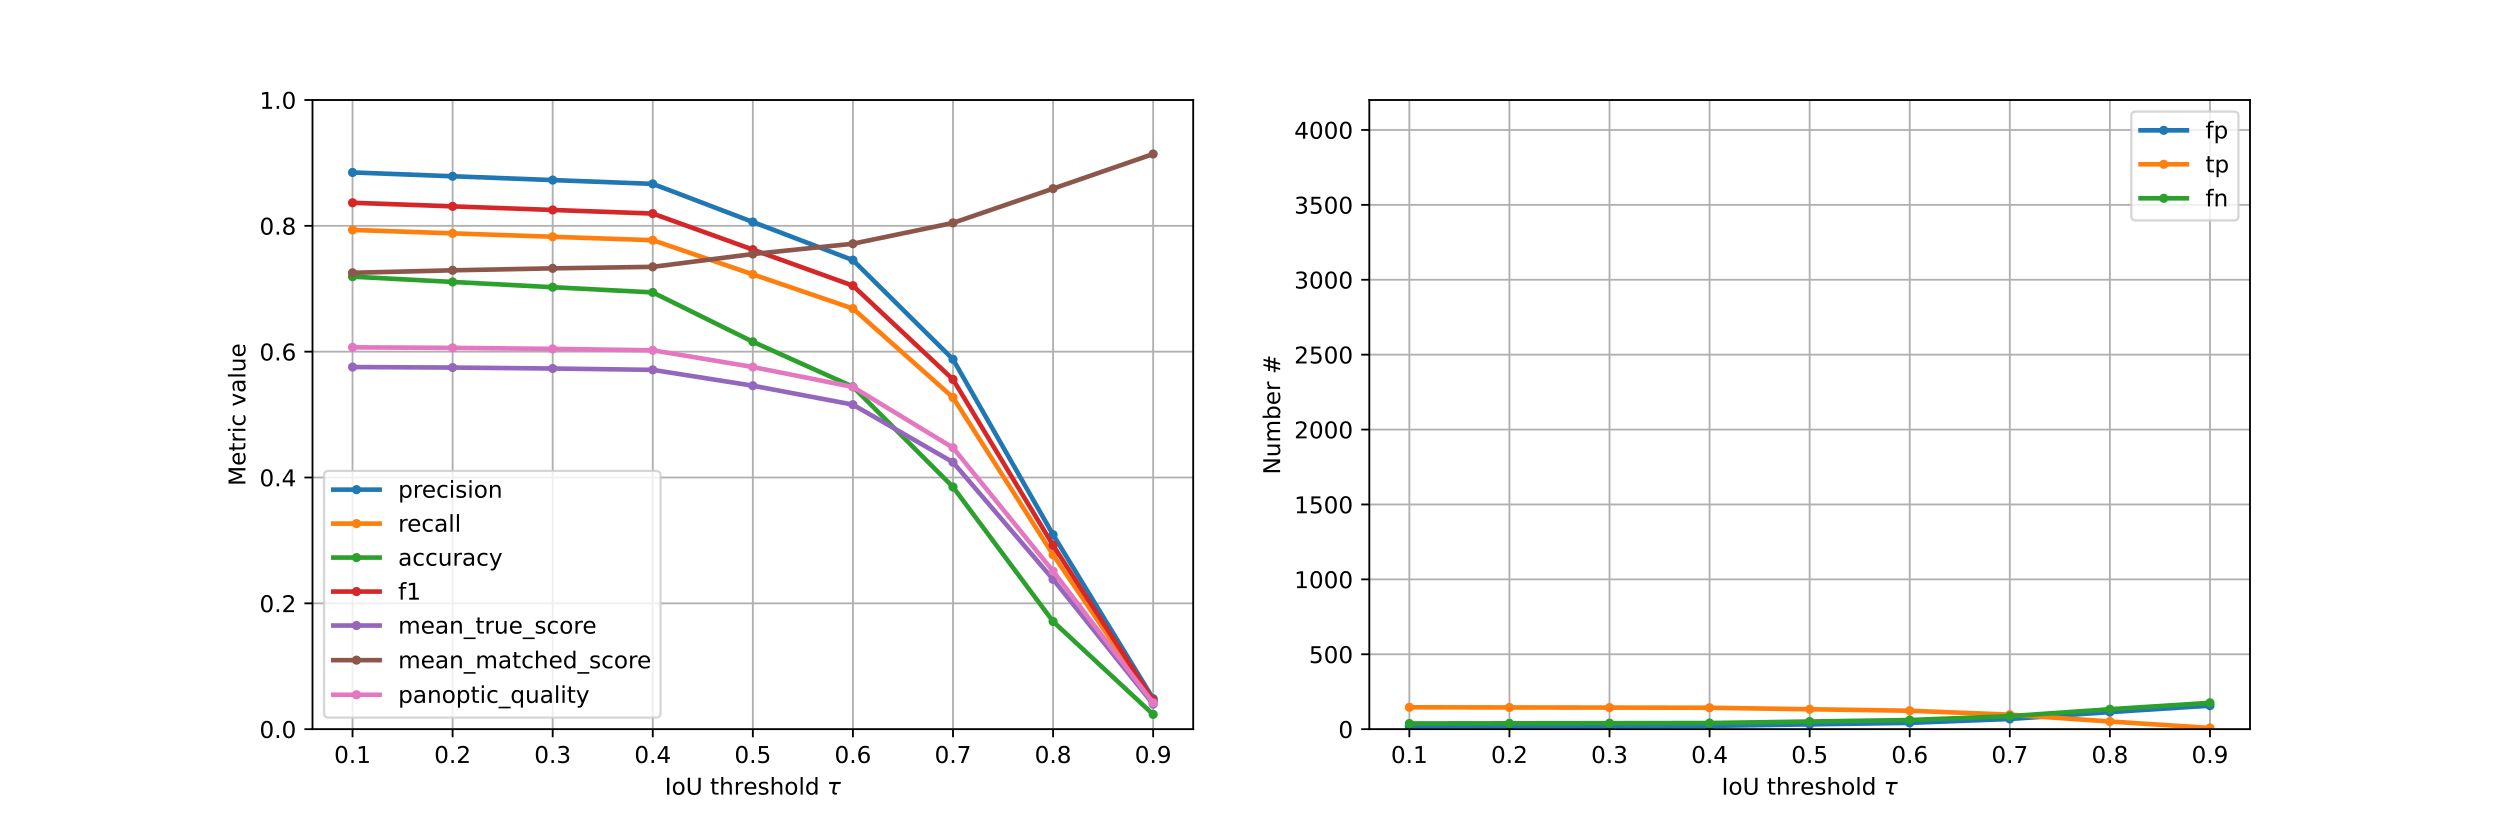 <?xml version="1.0" encoding="utf-8" standalone="no"?>
<!DOCTYPE svg PUBLIC "-//W3C//DTD SVG 1.1//EN"
  "http://www.w3.org/Graphics/SVG/1.1/DTD/svg11.dtd">
<!-- Created with matplotlib (https://matplotlib.org/) -->
<svg height="360pt" version="1.1" viewBox="0 0 1080 360" width="1080pt" xmlns="http://www.w3.org/2000/svg" xmlns:xlink="http://www.w3.org/1999/xlink">
 <defs>
  <style type="text/css">
*{stroke-linecap:butt;stroke-linejoin:round;}
  </style>
 </defs>
 <g id="figure_1">
  <g id="patch_1">
   <path d="M 0 360 
L 1080 360 
L 1080 0 
L 0 0 
z
" style="fill:#ffffff;"/>
  </g>
  <g id="axes_1">
   <g id="patch_2">
    <path d="M 135 315 
L 515.455 315 
L 515.455 43.2 
L 135 43.2 
z
" style="fill:#ffffff;"/>
   </g>
   <g id="matplotlib.axis_1">
    <g id="xtick_1">
     <g id="line2d_1">
      <path clip-path="url(#pdf9bb0a550)" d="M 152.293 315 
L 152.293 43.2 
" style="fill:none;stroke:#b0b0b0;stroke-linecap:square;stroke-width:0.8;"/>
     </g>
     <g id="line2d_2">
      <defs>
       <path d="M 0 0 
L 0 3.5 
" id="mae7dc67ced" style="stroke:#000000;stroke-width:0.8;"/>
      </defs>
      <g>
       <use style="stroke:#000000;stroke-width:0.8;" x="152.293" xlink:href="#mae7dc67ced" y="315"/>
      </g>
     </g>
     <g id="text_1">
      <!-- 0.1 -->
      <defs>
       <path d="M 31.781 66.406 
Q 24.172 66.406 20.328 58.906 
Q 16.5 51.422 16.5 36.375 
Q 16.5 21.391 20.328 13.891 
Q 24.172 6.391 31.781 6.391 
Q 39.453 6.391 43.281 13.891 
Q 47.125 21.391 47.125 36.375 
Q 47.125 51.422 43.281 58.906 
Q 39.453 66.406 31.781 66.406 
z
M 31.781 74.219 
Q 44.047 74.219 50.516 64.516 
Q 56.984 54.828 56.984 36.375 
Q 56.984 17.969 50.516 8.266 
Q 44.047 -1.422 31.781 -1.422 
Q 19.531 -1.422 13.062 8.266 
Q 6.594 17.969 6.594 36.375 
Q 6.594 54.828 13.062 64.516 
Q 19.531 74.219 31.781 74.219 
z
" id="DejaVuSans-48"/>
       <path d="M 10.688 12.406 
L 21 12.406 
L 21 0 
L 10.688 0 
z
" id="DejaVuSans-46"/>
       <path d="M 12.406 8.297 
L 28.516 8.297 
L 28.516 63.922 
L 10.984 60.406 
L 10.984 69.391 
L 28.422 72.906 
L 38.281 72.906 
L 38.281 8.297 
L 54.391 8.297 
L 54.391 0 
L 12.406 0 
z
" id="DejaVuSans-49"/>
      </defs>
      <g transform="translate(144.342 329.598)scale(0.1 -0.1)">
       <use xlink:href="#DejaVuSans-48"/>
       <use x="63.623" xlink:href="#DejaVuSans-46"/>
       <use x="95.41" xlink:href="#DejaVuSans-49"/>
      </g>
     </g>
    </g>
    <g id="xtick_2">
     <g id="line2d_3">
      <path clip-path="url(#pdf9bb0a550)" d="M 195.527 315 
L 195.527 43.2 
" style="fill:none;stroke:#b0b0b0;stroke-linecap:square;stroke-width:0.8;"/>
     </g>
     <g id="line2d_4">
      <g>
       <use style="stroke:#000000;stroke-width:0.8;" x="195.527" xlink:href="#mae7dc67ced" y="315"/>
      </g>
     </g>
     <g id="text_2">
      <!-- 0.2 -->
      <defs>
       <path d="M 19.188 8.297 
L 53.609 8.297 
L 53.609 0 
L 7.328 0 
L 7.328 8.297 
Q 12.938 14.109 22.625 23.891 
Q 32.328 33.688 34.812 36.531 
Q 39.547 41.844 41.422 45.531 
Q 43.312 49.219 43.312 52.781 
Q 43.312 58.594 39.234 62.25 
Q 35.156 65.922 28.609 65.922 
Q 23.969 65.922 18.812 64.312 
Q 13.672 62.703 7.812 59.422 
L 7.812 69.391 
Q 13.766 71.781 18.938 73 
Q 24.125 74.219 28.422 74.219 
Q 39.75 74.219 46.484 68.547 
Q 53.219 62.891 53.219 53.422 
Q 53.219 48.922 51.531 44.891 
Q 49.859 40.875 45.406 35.406 
Q 44.188 33.984 37.641 27.219 
Q 31.109 20.453 19.188 8.297 
z
" id="DejaVuSans-50"/>
      </defs>
      <g transform="translate(187.575 329.598)scale(0.1 -0.1)">
       <use xlink:href="#DejaVuSans-48"/>
       <use x="63.623" xlink:href="#DejaVuSans-46"/>
       <use x="95.41" xlink:href="#DejaVuSans-50"/>
      </g>
     </g>
    </g>
    <g id="xtick_3">
     <g id="line2d_5">
      <path clip-path="url(#pdf9bb0a550)" d="M 238.76 315 
L 238.76 43.2 
" style="fill:none;stroke:#b0b0b0;stroke-linecap:square;stroke-width:0.8;"/>
     </g>
     <g id="line2d_6">
      <g>
       <use style="stroke:#000000;stroke-width:0.8;" x="238.76" xlink:href="#mae7dc67ced" y="315"/>
      </g>
     </g>
     <g id="text_3">
      <!-- 0.3 -->
      <defs>
       <path d="M 40.578 39.312 
Q 47.656 37.797 51.625 33 
Q 55.609 28.219 55.609 21.188 
Q 55.609 10.406 48.188 4.484 
Q 40.766 -1.422 27.094 -1.422 
Q 22.516 -1.422 17.656 -0.516 
Q 12.797 0.391 7.625 2.203 
L 7.625 11.719 
Q 11.719 9.328 16.594 8.109 
Q 21.484 6.891 26.812 6.891 
Q 36.078 6.891 40.938 10.547 
Q 45.797 14.203 45.797 21.188 
Q 45.797 27.641 41.281 31.266 
Q 36.766 34.906 28.719 34.906 
L 20.219 34.906 
L 20.219 43.016 
L 29.109 43.016 
Q 36.375 43.016 40.234 45.922 
Q 44.094 48.828 44.094 54.297 
Q 44.094 59.906 40.109 62.906 
Q 36.141 65.922 28.719 65.922 
Q 24.656 65.922 20.016 65.031 
Q 15.375 64.156 9.812 62.312 
L 9.812 71.094 
Q 15.438 72.656 20.344 73.438 
Q 25.25 74.219 29.594 74.219 
Q 40.828 74.219 47.359 69.109 
Q 53.906 64.016 53.906 55.328 
Q 53.906 49.266 50.438 45.094 
Q 46.969 40.922 40.578 39.312 
z
" id="DejaVuSans-51"/>
      </defs>
      <g transform="translate(230.809 329.598)scale(0.1 -0.1)">
       <use xlink:href="#DejaVuSans-48"/>
       <use x="63.623" xlink:href="#DejaVuSans-46"/>
       <use x="95.41" xlink:href="#DejaVuSans-51"/>
      </g>
     </g>
    </g>
    <g id="xtick_4">
     <g id="line2d_7">
      <path clip-path="url(#pdf9bb0a550)" d="M 281.994 315 
L 281.994 43.2 
" style="fill:none;stroke:#b0b0b0;stroke-linecap:square;stroke-width:0.8;"/>
     </g>
     <g id="line2d_8">
      <g>
       <use style="stroke:#000000;stroke-width:0.8;" x="281.994" xlink:href="#mae7dc67ced" y="315"/>
      </g>
     </g>
     <g id="text_4">
      <!-- 0.4 -->
      <defs>
       <path d="M 37.797 64.312 
L 12.891 25.391 
L 37.797 25.391 
z
M 35.203 72.906 
L 47.609 72.906 
L 47.609 25.391 
L 58.016 25.391 
L 58.016 17.188 
L 47.609 17.188 
L 47.609 0 
L 37.797 0 
L 37.797 17.188 
L 4.891 17.188 
L 4.891 26.703 
z
" id="DejaVuSans-52"/>
      </defs>
      <g transform="translate(274.042 329.598)scale(0.1 -0.1)">
       <use xlink:href="#DejaVuSans-48"/>
       <use x="63.623" xlink:href="#DejaVuSans-46"/>
       <use x="95.41" xlink:href="#DejaVuSans-52"/>
      </g>
     </g>
    </g>
    <g id="xtick_5">
     <g id="line2d_9">
      <path clip-path="url(#pdf9bb0a550)" d="M 325.227 315 
L 325.227 43.2 
" style="fill:none;stroke:#b0b0b0;stroke-linecap:square;stroke-width:0.8;"/>
     </g>
     <g id="line2d_10">
      <g>
       <use style="stroke:#000000;stroke-width:0.8;" x="325.227" xlink:href="#mae7dc67ced" y="315"/>
      </g>
     </g>
     <g id="text_5">
      <!-- 0.5 -->
      <defs>
       <path d="M 10.797 72.906 
L 49.516 72.906 
L 49.516 64.594 
L 19.828 64.594 
L 19.828 46.734 
Q 21.969 47.469 24.109 47.828 
Q 26.266 48.188 28.422 48.188 
Q 40.625 48.188 47.75 41.5 
Q 54.891 34.812 54.891 23.391 
Q 54.891 11.625 47.562 5.094 
Q 40.234 -1.422 26.906 -1.422 
Q 22.312 -1.422 17.547 -0.641 
Q 12.797 0.141 7.719 1.703 
L 7.719 11.625 
Q 12.109 9.234 16.797 8.062 
Q 21.484 6.891 26.703 6.891 
Q 35.156 6.891 40.078 11.328 
Q 45.016 15.766 45.016 23.391 
Q 45.016 31 40.078 35.438 
Q 35.156 39.891 26.703 39.891 
Q 22.75 39.891 18.812 39.016 
Q 14.891 38.141 10.797 36.281 
z
" id="DejaVuSans-53"/>
      </defs>
      <g transform="translate(317.276 329.598)scale(0.1 -0.1)">
       <use xlink:href="#DejaVuSans-48"/>
       <use x="63.623" xlink:href="#DejaVuSans-46"/>
       <use x="95.41" xlink:href="#DejaVuSans-53"/>
      </g>
     </g>
    </g>
    <g id="xtick_6">
     <g id="line2d_11">
      <path clip-path="url(#pdf9bb0a550)" d="M 368.461 315 
L 368.461 43.2 
" style="fill:none;stroke:#b0b0b0;stroke-linecap:square;stroke-width:0.8;"/>
     </g>
     <g id="line2d_12">
      <g>
       <use style="stroke:#000000;stroke-width:0.8;" x="368.461" xlink:href="#mae7dc67ced" y="315"/>
      </g>
     </g>
     <g id="text_6">
      <!-- 0.6 -->
      <defs>
       <path d="M 33.016 40.375 
Q 26.375 40.375 22.484 35.828 
Q 18.609 31.297 18.609 23.391 
Q 18.609 15.531 22.484 10.953 
Q 26.375 6.391 33.016 6.391 
Q 39.656 6.391 43.531 10.953 
Q 47.406 15.531 47.406 23.391 
Q 47.406 31.297 43.531 35.828 
Q 39.656 40.375 33.016 40.375 
z
M 52.594 71.297 
L 52.594 62.312 
Q 48.875 64.062 45.094 64.984 
Q 41.312 65.922 37.594 65.922 
Q 27.828 65.922 22.672 59.328 
Q 17.531 52.734 16.797 39.406 
Q 19.672 43.656 24.016 45.922 
Q 28.375 48.188 33.594 48.188 
Q 44.578 48.188 50.953 41.516 
Q 57.328 34.859 57.328 23.391 
Q 57.328 12.156 50.688 5.359 
Q 44.047 -1.422 33.016 -1.422 
Q 20.359 -1.422 13.672 8.266 
Q 6.984 17.969 6.984 36.375 
Q 6.984 53.656 15.188 63.938 
Q 23.391 74.219 37.203 74.219 
Q 40.922 74.219 44.703 73.484 
Q 48.484 72.75 52.594 71.297 
z
" id="DejaVuSans-54"/>
      </defs>
      <g transform="translate(360.509 329.598)scale(0.1 -0.1)">
       <use xlink:href="#DejaVuSans-48"/>
       <use x="63.623" xlink:href="#DejaVuSans-46"/>
       <use x="95.41" xlink:href="#DejaVuSans-54"/>
      </g>
     </g>
    </g>
    <g id="xtick_7">
     <g id="line2d_13">
      <path clip-path="url(#pdf9bb0a550)" d="M 411.694 315 
L 411.694 43.2 
" style="fill:none;stroke:#b0b0b0;stroke-linecap:square;stroke-width:0.8;"/>
     </g>
     <g id="line2d_14">
      <g>
       <use style="stroke:#000000;stroke-width:0.8;" x="411.694" xlink:href="#mae7dc67ced" y="315"/>
      </g>
     </g>
     <g id="text_7">
      <!-- 0.7 -->
      <defs>
       <path d="M 8.203 72.906 
L 55.078 72.906 
L 55.078 68.703 
L 28.609 0 
L 18.312 0 
L 43.219 64.594 
L 8.203 64.594 
z
" id="DejaVuSans-55"/>
      </defs>
      <g transform="translate(403.743 329.598)scale(0.1 -0.1)">
       <use xlink:href="#DejaVuSans-48"/>
       <use x="63.623" xlink:href="#DejaVuSans-46"/>
       <use x="95.41" xlink:href="#DejaVuSans-55"/>
      </g>
     </g>
    </g>
    <g id="xtick_8">
     <g id="line2d_15">
      <path clip-path="url(#pdf9bb0a550)" d="M 454.928 315 
L 454.928 43.2 
" style="fill:none;stroke:#b0b0b0;stroke-linecap:square;stroke-width:0.8;"/>
     </g>
     <g id="line2d_16">
      <g>
       <use style="stroke:#000000;stroke-width:0.8;" x="454.928" xlink:href="#mae7dc67ced" y="315"/>
      </g>
     </g>
     <g id="text_8">
      <!-- 0.8 -->
      <defs>
       <path d="M 31.781 34.625 
Q 24.75 34.625 20.719 30.859 
Q 16.703 27.094 16.703 20.516 
Q 16.703 13.922 20.719 10.156 
Q 24.75 6.391 31.781 6.391 
Q 38.812 6.391 42.859 10.172 
Q 46.922 13.969 46.922 20.516 
Q 46.922 27.094 42.891 30.859 
Q 38.875 34.625 31.781 34.625 
z
M 21.922 38.812 
Q 15.578 40.375 12.031 44.719 
Q 8.5 49.078 8.5 55.328 
Q 8.5 64.062 14.719 69.141 
Q 20.953 74.219 31.781 74.219 
Q 42.672 74.219 48.875 69.141 
Q 55.078 64.062 55.078 55.328 
Q 55.078 49.078 51.531 44.719 
Q 48 40.375 41.703 38.812 
Q 48.828 37.156 52.797 32.312 
Q 56.781 27.484 56.781 20.516 
Q 56.781 9.906 50.312 4.234 
Q 43.844 -1.422 31.781 -1.422 
Q 19.734 -1.422 13.25 4.234 
Q 6.781 9.906 6.781 20.516 
Q 6.781 27.484 10.781 32.312 
Q 14.797 37.156 21.922 38.812 
z
M 18.312 54.391 
Q 18.312 48.734 21.844 45.562 
Q 25.391 42.391 31.781 42.391 
Q 38.141 42.391 41.719 45.562 
Q 45.312 48.734 45.312 54.391 
Q 45.312 60.062 41.719 63.234 
Q 38.141 66.406 31.781 66.406 
Q 25.391 66.406 21.844 63.234 
Q 18.312 60.062 18.312 54.391 
z
" id="DejaVuSans-56"/>
      </defs>
      <g transform="translate(446.976 329.598)scale(0.1 -0.1)">
       <use xlink:href="#DejaVuSans-48"/>
       <use x="63.623" xlink:href="#DejaVuSans-46"/>
       <use x="95.41" xlink:href="#DejaVuSans-56"/>
      </g>
     </g>
    </g>
    <g id="xtick_9">
     <g id="line2d_17">
      <path clip-path="url(#pdf9bb0a550)" d="M 498.161 315 
L 498.161 43.2 
" style="fill:none;stroke:#b0b0b0;stroke-linecap:square;stroke-width:0.8;"/>
     </g>
     <g id="line2d_18">
      <g>
       <use style="stroke:#000000;stroke-width:0.8;" x="498.161" xlink:href="#mae7dc67ced" y="315"/>
      </g>
     </g>
     <g id="text_9">
      <!-- 0.9 -->
      <defs>
       <path d="M 10.984 1.516 
L 10.984 10.5 
Q 14.703 8.734 18.5 7.812 
Q 22.312 6.891 25.984 6.891 
Q 35.75 6.891 40.891 13.453 
Q 46.047 20.016 46.781 33.406 
Q 43.953 29.203 39.594 26.953 
Q 35.25 24.703 29.984 24.703 
Q 19.047 24.703 12.672 31.312 
Q 6.297 37.938 6.297 49.422 
Q 6.297 60.641 12.938 67.422 
Q 19.578 74.219 30.609 74.219 
Q 43.266 74.219 49.922 64.516 
Q 56.594 54.828 56.594 36.375 
Q 56.594 19.141 48.406 8.859 
Q 40.234 -1.422 26.422 -1.422 
Q 22.703 -1.422 18.891 -0.688 
Q 15.094 0.047 10.984 1.516 
z
M 30.609 32.422 
Q 37.25 32.422 41.125 36.953 
Q 45.016 41.5 45.016 49.422 
Q 45.016 57.281 41.125 61.844 
Q 37.25 66.406 30.609 66.406 
Q 23.969 66.406 20.094 61.844 
Q 16.219 57.281 16.219 49.422 
Q 16.219 41.5 20.094 36.953 
Q 23.969 32.422 30.609 32.422 
z
" id="DejaVuSans-57"/>
      </defs>
      <g transform="translate(490.21 329.598)scale(0.1 -0.1)">
       <use xlink:href="#DejaVuSans-48"/>
       <use x="63.623" xlink:href="#DejaVuSans-46"/>
       <use x="95.41" xlink:href="#DejaVuSans-57"/>
      </g>
     </g>
    </g>
    <g id="text_10">
     <!-- IoU threshold $\tau$ -->
     <defs>
      <path d="M 9.812 72.906 
L 19.672 72.906 
L 19.672 0 
L 9.812 0 
z
" id="DejaVuSans-73"/>
      <path d="M 30.609 48.391 
Q 23.391 48.391 19.188 42.75 
Q 14.984 37.109 14.984 27.297 
Q 14.984 17.484 19.156 11.844 
Q 23.344 6.203 30.609 6.203 
Q 37.797 6.203 41.984 11.859 
Q 46.188 17.531 46.188 27.297 
Q 46.188 37.016 41.984 42.703 
Q 37.797 48.391 30.609 48.391 
z
M 30.609 56 
Q 42.328 56 49.016 48.375 
Q 55.719 40.766 55.719 27.297 
Q 55.719 13.875 49.016 6.219 
Q 42.328 -1.422 30.609 -1.422 
Q 18.844 -1.422 12.172 6.219 
Q 5.516 13.875 5.516 27.297 
Q 5.516 40.766 12.172 48.375 
Q 18.844 56 30.609 56 
z
" id="DejaVuSans-111"/>
      <path d="M 8.688 72.906 
L 18.609 72.906 
L 18.609 28.609 
Q 18.609 16.891 22.844 11.734 
Q 27.094 6.594 36.625 6.594 
Q 46.094 6.594 50.344 11.734 
Q 54.594 16.891 54.594 28.609 
L 54.594 72.906 
L 64.5 72.906 
L 64.5 27.391 
Q 64.5 13.141 57.438 5.859 
Q 50.391 -1.422 36.625 -1.422 
Q 22.797 -1.422 15.734 5.859 
Q 8.688 13.141 8.688 27.391 
z
" id="DejaVuSans-85"/>
      <path id="DejaVuSans-32"/>
      <path d="M 18.312 70.219 
L 18.312 54.688 
L 36.812 54.688 
L 36.812 47.703 
L 18.312 47.703 
L 18.312 18.016 
Q 18.312 11.328 20.141 9.422 
Q 21.969 7.516 27.594 7.516 
L 36.812 7.516 
L 36.812 0 
L 27.594 0 
Q 17.188 0 13.234 3.875 
Q 9.281 7.766 9.281 18.016 
L 9.281 47.703 
L 2.688 47.703 
L 2.688 54.688 
L 9.281 54.688 
L 9.281 70.219 
z
" id="DejaVuSans-116"/>
      <path d="M 54.891 33.016 
L 54.891 0 
L 45.906 0 
L 45.906 32.719 
Q 45.906 40.484 42.875 44.328 
Q 39.844 48.188 33.797 48.188 
Q 26.516 48.188 22.312 43.547 
Q 18.109 38.922 18.109 30.906 
L 18.109 0 
L 9.078 0 
L 9.078 75.984 
L 18.109 75.984 
L 18.109 46.188 
Q 21.344 51.125 25.703 53.562 
Q 30.078 56 35.797 56 
Q 45.219 56 50.047 50.172 
Q 54.891 44.344 54.891 33.016 
z
" id="DejaVuSans-104"/>
      <path d="M 41.109 46.297 
Q 39.594 47.172 37.812 47.578 
Q 36.031 48 33.891 48 
Q 26.266 48 22.188 43.047 
Q 18.109 38.094 18.109 28.812 
L 18.109 0 
L 9.078 0 
L 9.078 54.688 
L 18.109 54.688 
L 18.109 46.188 
Q 20.953 51.172 25.484 53.578 
Q 30.031 56 36.531 56 
Q 37.453 56 38.578 55.875 
Q 39.703 55.766 41.062 55.516 
z
" id="DejaVuSans-114"/>
      <path d="M 56.203 29.594 
L 56.203 25.203 
L 14.891 25.203 
Q 15.484 15.922 20.484 11.062 
Q 25.484 6.203 34.422 6.203 
Q 39.594 6.203 44.453 7.469 
Q 49.312 8.734 54.109 11.281 
L 54.109 2.781 
Q 49.266 0.734 44.188 -0.344 
Q 39.109 -1.422 33.891 -1.422 
Q 20.797 -1.422 13.156 6.188 
Q 5.516 13.812 5.516 26.812 
Q 5.516 40.234 12.766 48.109 
Q 20.016 56 32.328 56 
Q 43.359 56 49.781 48.891 
Q 56.203 41.797 56.203 29.594 
z
M 47.219 32.234 
Q 47.125 39.594 43.094 43.984 
Q 39.062 48.391 32.422 48.391 
Q 24.906 48.391 20.391 44.141 
Q 15.875 39.891 15.188 32.172 
z
" id="DejaVuSans-101"/>
      <path d="M 44.281 53.078 
L 44.281 44.578 
Q 40.484 46.531 36.375 47.5 
Q 32.281 48.484 27.875 48.484 
Q 21.188 48.484 17.844 46.438 
Q 14.5 44.391 14.5 40.281 
Q 14.5 37.156 16.891 35.375 
Q 19.281 33.594 26.516 31.984 
L 29.594 31.297 
Q 39.156 29.25 43.188 25.516 
Q 47.219 21.781 47.219 15.094 
Q 47.219 7.469 41.188 3.016 
Q 35.156 -1.422 24.609 -1.422 
Q 20.219 -1.422 15.453 -0.562 
Q 10.688 0.297 5.422 2 
L 5.422 11.281 
Q 10.406 8.688 15.234 7.391 
Q 20.062 6.109 24.812 6.109 
Q 31.156 6.109 34.562 8.281 
Q 37.984 10.453 37.984 14.406 
Q 37.984 18.062 35.516 20.016 
Q 33.062 21.969 24.703 23.781 
L 21.578 24.516 
Q 13.234 26.266 9.516 29.906 
Q 5.812 33.547 5.812 39.891 
Q 5.812 47.609 11.281 51.797 
Q 16.75 56 26.812 56 
Q 31.781 56 36.172 55.266 
Q 40.578 54.547 44.281 53.078 
z
" id="DejaVuSans-115"/>
      <path d="M 9.422 75.984 
L 18.406 75.984 
L 18.406 0 
L 9.422 0 
z
" id="DejaVuSans-108"/>
      <path d="M 45.406 46.391 
L 45.406 75.984 
L 54.391 75.984 
L 54.391 0 
L 45.406 0 
L 45.406 8.203 
Q 42.578 3.328 38.25 0.953 
Q 33.938 -1.422 27.875 -1.422 
Q 17.969 -1.422 11.734 6.484 
Q 5.516 14.406 5.516 27.297 
Q 5.516 40.188 11.734 48.094 
Q 17.969 56 27.875 56 
Q 33.938 56 38.25 53.625 
Q 42.578 51.266 45.406 46.391 
z
M 14.797 27.297 
Q 14.797 17.391 18.875 11.75 
Q 22.953 6.109 30.078 6.109 
Q 37.203 6.109 41.297 11.75 
Q 45.406 17.391 45.406 27.297 
Q 45.406 37.203 41.297 42.844 
Q 37.203 48.484 30.078 48.484 
Q 22.953 48.484 18.875 42.844 
Q 14.797 37.203 14.797 27.297 
z
" id="DejaVuSans-100"/>
      <path d="M 32.859 9.969 
Q 34.188 7.625 39.453 7.625 
L 43.75 7.625 
L 42.281 0 
L 36.922 0 
Q 28.125 0 25 4.688 
Q 21.922 9.469 23.969 19.828 
L 29 45.703 
L 8.453 45.703 
L 10.203 54.688 
L 60.641 54.688 
L 58.891 45.703 
L 38.188 45.703 
L 33.016 19.281 
Q 31.641 12.203 32.859 9.969 
z
" id="DejaVuSans-Oblique-964"/>
     </defs>
     <g transform="translate(287.177 343.277)scale(0.1 -0.1)">
      <use transform="translate(0 0.016)" xlink:href="#DejaVuSans-73"/>
      <use transform="translate(29.492 0.016)" xlink:href="#DejaVuSans-111"/>
      <use transform="translate(90.674 0.016)" xlink:href="#DejaVuSans-85"/>
      <use transform="translate(163.867 0.016)" xlink:href="#DejaVuSans-32"/>
      <use transform="translate(195.654 0.016)" xlink:href="#DejaVuSans-116"/>
      <use transform="translate(234.863 0.016)" xlink:href="#DejaVuSans-104"/>
      <use transform="translate(298.242 0.016)" xlink:href="#DejaVuSans-114"/>
      <use transform="translate(339.355 0.016)" xlink:href="#DejaVuSans-101"/>
      <use transform="translate(400.879 0.016)" xlink:href="#DejaVuSans-115"/>
      <use transform="translate(452.979 0.016)" xlink:href="#DejaVuSans-104"/>
      <use transform="translate(516.357 0.016)" xlink:href="#DejaVuSans-111"/>
      <use transform="translate(577.539 0.016)" xlink:href="#DejaVuSans-108"/>
      <use transform="translate(605.322 0.016)" xlink:href="#DejaVuSans-100"/>
      <use transform="translate(668.799 0.016)" xlink:href="#DejaVuSans-32"/>
      <use transform="translate(700.586 0.016)" xlink:href="#DejaVuSans-Oblique-964"/>
     </g>
    </g>
   </g>
   <g id="matplotlib.axis_2">
    <g id="ytick_1">
     <g id="line2d_19">
      <path clip-path="url(#pdf9bb0a550)" d="M 135 315 
L 515.455 315 
" style="fill:none;stroke:#b0b0b0;stroke-linecap:square;stroke-width:0.8;"/>
     </g>
     <g id="line2d_20">
      <defs>
       <path d="M 0 0 
L -3.5 0 
" id="m03ed1874c3" style="stroke:#000000;stroke-width:0.8;"/>
      </defs>
      <g>
       <use style="stroke:#000000;stroke-width:0.8;" x="135" xlink:href="#m03ed1874c3" y="315"/>
      </g>
     </g>
     <g id="text_11">
      <!-- 0.0 -->
      <g transform="translate(112.097 318.799)scale(0.1 -0.1)">
       <use xlink:href="#DejaVuSans-48"/>
       <use x="63.623" xlink:href="#DejaVuSans-46"/>
       <use x="95.41" xlink:href="#DejaVuSans-48"/>
      </g>
     </g>
    </g>
    <g id="ytick_2">
     <g id="line2d_21">
      <path clip-path="url(#pdf9bb0a550)" d="M 135 260.64 
L 515.455 260.64 
" style="fill:none;stroke:#b0b0b0;stroke-linecap:square;stroke-width:0.8;"/>
     </g>
     <g id="line2d_22">
      <g>
       <use style="stroke:#000000;stroke-width:0.8;" x="135" xlink:href="#m03ed1874c3" y="260.64"/>
      </g>
     </g>
     <g id="text_12">
      <!-- 0.2 -->
      <g transform="translate(112.097 264.439)scale(0.1 -0.1)">
       <use xlink:href="#DejaVuSans-48"/>
       <use x="63.623" xlink:href="#DejaVuSans-46"/>
       <use x="95.41" xlink:href="#DejaVuSans-50"/>
      </g>
     </g>
    </g>
    <g id="ytick_3">
     <g id="line2d_23">
      <path clip-path="url(#pdf9bb0a550)" d="M 135 206.28 
L 515.455 206.28 
" style="fill:none;stroke:#b0b0b0;stroke-linecap:square;stroke-width:0.8;"/>
     </g>
     <g id="line2d_24">
      <g>
       <use style="stroke:#000000;stroke-width:0.8;" x="135" xlink:href="#m03ed1874c3" y="206.28"/>
      </g>
     </g>
     <g id="text_13">
      <!-- 0.4 -->
      <g transform="translate(112.097 210.079)scale(0.1 -0.1)">
       <use xlink:href="#DejaVuSans-48"/>
       <use x="63.623" xlink:href="#DejaVuSans-46"/>
       <use x="95.41" xlink:href="#DejaVuSans-52"/>
      </g>
     </g>
    </g>
    <g id="ytick_4">
     <g id="line2d_25">
      <path clip-path="url(#pdf9bb0a550)" d="M 135 151.92 
L 515.455 151.92 
" style="fill:none;stroke:#b0b0b0;stroke-linecap:square;stroke-width:0.8;"/>
     </g>
     <g id="line2d_26">
      <g>
       <use style="stroke:#000000;stroke-width:0.8;" x="135" xlink:href="#m03ed1874c3" y="151.92"/>
      </g>
     </g>
     <g id="text_14">
      <!-- 0.6 -->
      <g transform="translate(112.097 155.719)scale(0.1 -0.1)">
       <use xlink:href="#DejaVuSans-48"/>
       <use x="63.623" xlink:href="#DejaVuSans-46"/>
       <use x="95.41" xlink:href="#DejaVuSans-54"/>
      </g>
     </g>
    </g>
    <g id="ytick_5">
     <g id="line2d_27">
      <path clip-path="url(#pdf9bb0a550)" d="M 135 97.56 
L 515.455 97.56 
" style="fill:none;stroke:#b0b0b0;stroke-linecap:square;stroke-width:0.8;"/>
     </g>
     <g id="line2d_28">
      <g>
       <use style="stroke:#000000;stroke-width:0.8;" x="135" xlink:href="#m03ed1874c3" y="97.56"/>
      </g>
     </g>
     <g id="text_15">
      <!-- 0.8 -->
      <g transform="translate(112.097 101.359)scale(0.1 -0.1)">
       <use xlink:href="#DejaVuSans-48"/>
       <use x="63.623" xlink:href="#DejaVuSans-46"/>
       <use x="95.41" xlink:href="#DejaVuSans-56"/>
      </g>
     </g>
    </g>
    <g id="ytick_6">
     <g id="line2d_29">
      <path clip-path="url(#pdf9bb0a550)" d="M 135 43.2 
L 515.455 43.2 
" style="fill:none;stroke:#b0b0b0;stroke-linecap:square;stroke-width:0.8;"/>
     </g>
     <g id="line2d_30">
      <g>
       <use style="stroke:#000000;stroke-width:0.8;" x="135" xlink:href="#m03ed1874c3" y="43.2"/>
      </g>
     </g>
     <g id="text_16">
      <!-- 1.0 -->
      <g transform="translate(112.097 46.999)scale(0.1 -0.1)">
       <use xlink:href="#DejaVuSans-49"/>
       <use x="63.623" xlink:href="#DejaVuSans-46"/>
       <use x="95.41" xlink:href="#DejaVuSans-48"/>
      </g>
     </g>
    </g>
    <g id="text_17">
     <!-- Metric value -->
     <defs>
      <path d="M 9.812 72.906 
L 24.516 72.906 
L 43.109 23.297 
L 61.812 72.906 
L 76.516 72.906 
L 76.516 0 
L 66.891 0 
L 66.891 64.016 
L 48.094 14.016 
L 38.188 14.016 
L 19.391 64.016 
L 19.391 0 
L 9.812 0 
z
" id="DejaVuSans-77"/>
      <path d="M 9.422 54.688 
L 18.406 54.688 
L 18.406 0 
L 9.422 0 
z
M 9.422 75.984 
L 18.406 75.984 
L 18.406 64.594 
L 9.422 64.594 
z
" id="DejaVuSans-105"/>
      <path d="M 48.781 52.594 
L 48.781 44.188 
Q 44.969 46.297 41.141 47.344 
Q 37.312 48.391 33.406 48.391 
Q 24.656 48.391 19.812 42.844 
Q 14.984 37.312 14.984 27.297 
Q 14.984 17.281 19.812 11.734 
Q 24.656 6.203 33.406 6.203 
Q 37.312 6.203 41.141 7.25 
Q 44.969 8.297 48.781 10.406 
L 48.781 2.094 
Q 45.016 0.344 40.984 -0.531 
Q 36.969 -1.422 32.422 -1.422 
Q 20.062 -1.422 12.781 6.344 
Q 5.516 14.109 5.516 27.297 
Q 5.516 40.672 12.859 48.328 
Q 20.219 56 33.016 56 
Q 37.156 56 41.109 55.141 
Q 45.062 54.297 48.781 52.594 
z
" id="DejaVuSans-99"/>
      <path d="M 2.984 54.688 
L 12.5 54.688 
L 29.594 8.797 
L 46.688 54.688 
L 56.203 54.688 
L 35.688 0 
L 23.484 0 
z
" id="DejaVuSans-118"/>
      <path d="M 34.281 27.484 
Q 23.391 27.484 19.188 25 
Q 14.984 22.516 14.984 16.5 
Q 14.984 11.719 18.141 8.906 
Q 21.297 6.109 26.703 6.109 
Q 34.188 6.109 38.703 11.406 
Q 43.219 16.703 43.219 25.484 
L 43.219 27.484 
z
M 52.203 31.203 
L 52.203 0 
L 43.219 0 
L 43.219 8.297 
Q 40.141 3.328 35.547 0.953 
Q 30.953 -1.422 24.312 -1.422 
Q 15.922 -1.422 10.953 3.297 
Q 6 8.016 6 15.922 
Q 6 25.141 12.172 29.828 
Q 18.359 34.516 30.609 34.516 
L 43.219 34.516 
L 43.219 35.406 
Q 43.219 41.609 39.141 45 
Q 35.062 48.391 27.688 48.391 
Q 23 48.391 18.547 47.266 
Q 14.109 46.141 10.016 43.891 
L 10.016 52.203 
Q 14.938 54.109 19.578 55.047 
Q 24.219 56 28.609 56 
Q 40.484 56 46.344 49.844 
Q 52.203 43.703 52.203 31.203 
z
" id="DejaVuSans-97"/>
      <path d="M 8.5 21.578 
L 8.5 54.688 
L 17.484 54.688 
L 17.484 21.922 
Q 17.484 14.156 20.5 10.266 
Q 23.531 6.391 29.594 6.391 
Q 36.859 6.391 41.078 11.031 
Q 45.312 15.672 45.312 23.688 
L 45.312 54.688 
L 54.297 54.688 
L 54.297 0 
L 45.312 0 
L 45.312 8.406 
Q 42.047 3.422 37.719 1 
Q 33.406 -1.422 27.688 -1.422 
Q 18.266 -1.422 13.375 4.438 
Q 8.5 10.297 8.5 21.578 
z
M 31.109 56 
z
" id="DejaVuSans-117"/>
     </defs>
     <g transform="translate(106.017 209.891)rotate(-90)scale(0.1 -0.1)">
      <use xlink:href="#DejaVuSans-77"/>
      <use x="86.279" xlink:href="#DejaVuSans-101"/>
      <use x="147.803" xlink:href="#DejaVuSans-116"/>
      <use x="187.012" xlink:href="#DejaVuSans-114"/>
      <use x="228.125" xlink:href="#DejaVuSans-105"/>
      <use x="255.908" xlink:href="#DejaVuSans-99"/>
      <use x="310.889" xlink:href="#DejaVuSans-32"/>
      <use x="342.676" xlink:href="#DejaVuSans-118"/>
      <use x="401.855" xlink:href="#DejaVuSans-97"/>
      <use x="463.135" xlink:href="#DejaVuSans-108"/>
      <use x="490.918" xlink:href="#DejaVuSans-117"/>
      <use x="554.297" xlink:href="#DejaVuSans-101"/>
     </g>
    </g>
   </g>
   <g id="line2d_31">
    <path clip-path="url(#pdf9bb0a550)" d="M 152.293 74.498 
L 195.527 76.145 
L 238.76 77.793 
L 281.994 79.44 
L 325.227 95.913 
L 368.461 112.385 
L 411.694 155.215 
L 454.928 230.989 
L 498.161 301.822 
" style="fill:none;stroke:#1f77b4;stroke-linecap:square;stroke-width:2;"/>
    <defs>
     <path d="M 0 1.5 
C 0.398 1.5 0.779 1.342 1.061 1.061 
C 1.342 0.779 1.5 0.398 1.5 0 
C 1.5 -0.398 1.342 -0.779 1.061 -1.061 
C 0.779 -1.342 0.398 -1.5 0 -1.5 
C -0.398 -1.5 -0.779 -1.342 -1.061 -1.061 
C -1.342 -0.779 -1.5 -0.398 -1.5 0 
C -1.5 0.398 -1.342 0.779 -1.061 1.061 
C -0.779 1.342 -0.398 1.5 0 1.5 
z
" id="m37dee70439" style="stroke:#1f77b4;"/>
    </defs>
    <g clip-path="url(#pdf9bb0a550)">
     <use style="fill:#1f77b4;stroke:#1f77b4;" x="152.293" xlink:href="#m37dee70439" y="74.498"/>
     <use style="fill:#1f77b4;stroke:#1f77b4;" x="195.527" xlink:href="#m37dee70439" y="76.145"/>
     <use style="fill:#1f77b4;stroke:#1f77b4;" x="238.76" xlink:href="#m37dee70439" y="77.793"/>
     <use style="fill:#1f77b4;stroke:#1f77b4;" x="281.994" xlink:href="#m37dee70439" y="79.44"/>
     <use style="fill:#1f77b4;stroke:#1f77b4;" x="325.227" xlink:href="#m37dee70439" y="95.913"/>
     <use style="fill:#1f77b4;stroke:#1f77b4;" x="368.461" xlink:href="#m37dee70439" y="112.385"/>
     <use style="fill:#1f77b4;stroke:#1f77b4;" x="411.694" xlink:href="#m37dee70439" y="155.215"/>
     <use style="fill:#1f77b4;stroke:#1f77b4;" x="454.928" xlink:href="#m37dee70439" y="230.989"/>
     <use style="fill:#1f77b4;stroke:#1f77b4;" x="498.161" xlink:href="#m37dee70439" y="301.822"/>
    </g>
   </g>
   <g id="line2d_32">
    <path clip-path="url(#pdf9bb0a550)" d="M 152.293 99.333 
L 195.527 100.81 
L 238.76 102.287 
L 281.994 103.764 
L 325.227 118.536 
L 368.461 133.308 
L 411.694 171.714 
L 454.928 239.664 
L 498.161 303.183 
" style="fill:none;stroke:#ff7f0e;stroke-linecap:square;stroke-width:2;"/>
    <defs>
     <path d="M 0 1.5 
C 0.398 1.5 0.779 1.342 1.061 1.061 
C 1.342 0.779 1.5 0.398 1.5 0 
C 1.5 -0.398 1.342 -0.779 1.061 -1.061 
C 0.779 -1.342 0.398 -1.5 0 -1.5 
C -0.398 -1.5 -0.779 -1.342 -1.061 -1.061 
C -1.342 -0.779 -1.5 -0.398 -1.5 0 
C -1.5 0.398 -1.342 0.779 -1.061 1.061 
C -0.779 1.342 -0.398 1.5 0 1.5 
z
" id="m94e90f82ce" style="stroke:#ff7f0e;"/>
    </defs>
    <g clip-path="url(#pdf9bb0a550)">
     <use style="fill:#ff7f0e;stroke:#ff7f0e;" x="152.293" xlink:href="#m94e90f82ce" y="99.333"/>
     <use style="fill:#ff7f0e;stroke:#ff7f0e;" x="195.527" xlink:href="#m94e90f82ce" y="100.81"/>
     <use style="fill:#ff7f0e;stroke:#ff7f0e;" x="238.76" xlink:href="#m94e90f82ce" y="102.287"/>
     <use style="fill:#ff7f0e;stroke:#ff7f0e;" x="281.994" xlink:href="#m94e90f82ce" y="103.764"/>
     <use style="fill:#ff7f0e;stroke:#ff7f0e;" x="325.227" xlink:href="#m94e90f82ce" y="118.536"/>
     <use style="fill:#ff7f0e;stroke:#ff7f0e;" x="368.461" xlink:href="#m94e90f82ce" y="133.308"/>
     <use style="fill:#ff7f0e;stroke:#ff7f0e;" x="411.694" xlink:href="#m94e90f82ce" y="171.714"/>
     <use style="fill:#ff7f0e;stroke:#ff7f0e;" x="454.928" xlink:href="#m94e90f82ce" y="239.664"/>
     <use style="fill:#ff7f0e;stroke:#ff7f0e;" x="498.161" xlink:href="#m94e90f82ce" y="303.183"/>
    </g>
   </g>
   <g id="line2d_33">
    <path clip-path="url(#pdf9bb0a550)" d="M 152.293 119.518 
L 195.527 121.809 
L 238.76 124.077 
L 281.994 126.323 
L 325.227 147.642 
L 368.461 167.073 
L 411.694 210.379 
L 454.928 268.484 
L 498.161 308.623 
" style="fill:none;stroke:#2ca02c;stroke-linecap:square;stroke-width:2;"/>
    <defs>
     <path d="M 0 1.5 
C 0.398 1.5 0.779 1.342 1.061 1.061 
C 1.342 0.779 1.5 0.398 1.5 0 
C 1.5 -0.398 1.342 -0.779 1.061 -1.061 
C 0.779 -1.342 0.398 -1.5 0 -1.5 
C -0.398 -1.5 -0.779 -1.342 -1.061 -1.061 
C -1.342 -0.779 -1.5 -0.398 -1.5 0 
C -1.5 0.398 -1.342 0.779 -1.061 1.061 
C -0.779 1.342 -0.398 1.5 0 1.5 
z
" id="mc480b3cf6b" style="stroke:#2ca02c;"/>
    </defs>
    <g clip-path="url(#pdf9bb0a550)">
     <use style="fill:#2ca02c;stroke:#2ca02c;" x="152.293" xlink:href="#mc480b3cf6b" y="119.518"/>
     <use style="fill:#2ca02c;stroke:#2ca02c;" x="195.527" xlink:href="#mc480b3cf6b" y="121.809"/>
     <use style="fill:#2ca02c;stroke:#2ca02c;" x="238.76" xlink:href="#mc480b3cf6b" y="124.077"/>
     <use style="fill:#2ca02c;stroke:#2ca02c;" x="281.994" xlink:href="#mc480b3cf6b" y="126.323"/>
     <use style="fill:#2ca02c;stroke:#2ca02c;" x="325.227" xlink:href="#mc480b3cf6b" y="147.642"/>
     <use style="fill:#2ca02c;stroke:#2ca02c;" x="368.461" xlink:href="#mc480b3cf6b" y="167.073"/>
     <use style="fill:#2ca02c;stroke:#2ca02c;" x="411.694" xlink:href="#mc480b3cf6b" y="210.379"/>
     <use style="fill:#2ca02c;stroke:#2ca02c;" x="454.928" xlink:href="#mc480b3cf6b" y="268.484"/>
     <use style="fill:#2ca02c;stroke:#2ca02c;" x="498.161" xlink:href="#mc480b3cf6b" y="308.623"/>
    </g>
   </g>
   <g id="line2d_34">
    <path clip-path="url(#pdf9bb0a550)" d="M 152.293 87.591 
L 195.527 89.149 
L 238.76 90.707 
L 281.994 92.264 
L 325.227 107.84 
L 368.461 123.416 
L 411.694 163.913 
L 454.928 235.563 
L 498.161 302.539 
" style="fill:none;stroke:#d62728;stroke-linecap:square;stroke-width:2;"/>
    <defs>
     <path d="M 0 1.5 
C 0.398 1.5 0.779 1.342 1.061 1.061 
C 1.342 0.779 1.5 0.398 1.5 0 
C 1.5 -0.398 1.342 -0.779 1.061 -1.061 
C 0.779 -1.342 0.398 -1.5 0 -1.5 
C -0.398 -1.5 -0.779 -1.342 -1.061 -1.061 
C -1.342 -0.779 -1.5 -0.398 -1.5 0 
C -1.5 0.398 -1.342 0.779 -1.061 1.061 
C -0.779 1.342 -0.398 1.5 0 1.5 
z
" id="m38637dacad" style="stroke:#d62728;"/>
    </defs>
    <g clip-path="url(#pdf9bb0a550)">
     <use style="fill:#d62728;stroke:#d62728;" x="152.293" xlink:href="#m38637dacad" y="87.591"/>
     <use style="fill:#d62728;stroke:#d62728;" x="195.527" xlink:href="#m38637dacad" y="89.149"/>
     <use style="fill:#d62728;stroke:#d62728;" x="238.76" xlink:href="#m38637dacad" y="90.707"/>
     <use style="fill:#d62728;stroke:#d62728;" x="281.994" xlink:href="#m38637dacad" y="92.264"/>
     <use style="fill:#d62728;stroke:#d62728;" x="325.227" xlink:href="#m38637dacad" y="107.84"/>
     <use style="fill:#d62728;stroke:#d62728;" x="368.461" xlink:href="#m38637dacad" y="123.416"/>
     <use style="fill:#d62728;stroke:#d62728;" x="411.694" xlink:href="#m38637dacad" y="163.913"/>
     <use style="fill:#d62728;stroke:#d62728;" x="454.928" xlink:href="#m38637dacad" y="235.563"/>
     <use style="fill:#d62728;stroke:#d62728;" x="498.161" xlink:href="#m38637dacad" y="302.539"/>
    </g>
   </g>
   <g id="line2d_35">
    <path clip-path="url(#pdf9bb0a550)" d="M 152.293 158.563 
L 195.527 158.786 
L 238.76 159.199 
L 281.994 159.781 
L 325.227 166.628 
L 368.461 174.811 
L 411.694 199.702 
L 454.928 250.276 
L 498.161 304.197 
" style="fill:none;stroke:#9467bd;stroke-linecap:square;stroke-width:2;"/>
    <defs>
     <path d="M 0 1.5 
C 0.398 1.5 0.779 1.342 1.061 1.061 
C 1.342 0.779 1.5 0.398 1.5 0 
C 1.5 -0.398 1.342 -0.779 1.061 -1.061 
C 0.779 -1.342 0.398 -1.5 0 -1.5 
C -0.398 -1.5 -0.779 -1.342 -1.061 -1.061 
C -1.342 -0.779 -1.5 -0.398 -1.5 0 
C -1.5 0.398 -1.342 0.779 -1.061 1.061 
C -0.779 1.342 -0.398 1.5 0 1.5 
z
" id="mb5415bdb19" style="stroke:#9467bd;"/>
    </defs>
    <g clip-path="url(#pdf9bb0a550)">
     <use style="fill:#9467bd;stroke:#9467bd;" x="152.293" xlink:href="#mb5415bdb19" y="158.563"/>
     <use style="fill:#9467bd;stroke:#9467bd;" x="195.527" xlink:href="#mb5415bdb19" y="158.786"/>
     <use style="fill:#9467bd;stroke:#9467bd;" x="238.76" xlink:href="#mb5415bdb19" y="159.199"/>
     <use style="fill:#9467bd;stroke:#9467bd;" x="281.994" xlink:href="#mb5415bdb19" y="159.781"/>
     <use style="fill:#9467bd;stroke:#9467bd;" x="325.227" xlink:href="#mb5415bdb19" y="166.628"/>
     <use style="fill:#9467bd;stroke:#9467bd;" x="368.461" xlink:href="#mb5415bdb19" y="174.811"/>
     <use style="fill:#9467bd;stroke:#9467bd;" x="411.694" xlink:href="#mb5415bdb19" y="199.702"/>
     <use style="fill:#9467bd;stroke:#9467bd;" x="454.928" xlink:href="#mb5415bdb19" y="250.276"/>
     <use style="fill:#9467bd;stroke:#9467bd;" x="498.161" xlink:href="#mb5415bdb19" y="304.197"/>
    </g>
   </g>
   <g id="line2d_36">
    <path clip-path="url(#pdf9bb0a550)" d="M 152.293 117.847 
L 195.527 116.77 
L 238.76 115.921 
L 281.994 115.277 
L 325.227 109.734 
L 368.461 105.286 
L 411.694 96.291 
L 454.928 81.487 
L 498.161 66.534 
" style="fill:none;stroke:#8c564b;stroke-linecap:square;stroke-width:2;"/>
    <defs>
     <path d="M 0 1.5 
C 0.398 1.5 0.779 1.342 1.061 1.061 
C 1.342 0.779 1.5 0.398 1.5 0 
C 1.5 -0.398 1.342 -0.779 1.061 -1.061 
C 0.779 -1.342 0.398 -1.5 0 -1.5 
C -0.398 -1.5 -0.779 -1.342 -1.061 -1.061 
C -1.342 -0.779 -1.5 -0.398 -1.5 0 
C -1.5 0.398 -1.342 0.779 -1.061 1.061 
C -0.779 1.342 -0.398 1.5 0 1.5 
z
" id="mc87a16eafb" style="stroke:#8c564b;"/>
    </defs>
    <g clip-path="url(#pdf9bb0a550)">
     <use style="fill:#8c564b;stroke:#8c564b;" x="152.293" xlink:href="#mc87a16eafb" y="117.847"/>
     <use style="fill:#8c564b;stroke:#8c564b;" x="195.527" xlink:href="#mc87a16eafb" y="116.77"/>
     <use style="fill:#8c564b;stroke:#8c564b;" x="238.76" xlink:href="#mc87a16eafb" y="115.921"/>
     <use style="fill:#8c564b;stroke:#8c564b;" x="281.994" xlink:href="#mc87a16eafb" y="115.277"/>
     <use style="fill:#8c564b;stroke:#8c564b;" x="325.227" xlink:href="#mc87a16eafb" y="109.734"/>
     <use style="fill:#8c564b;stroke:#8c564b;" x="368.461" xlink:href="#mc87a16eafb" y="105.286"/>
     <use style="fill:#8c564b;stroke:#8c564b;" x="411.694" xlink:href="#mc87a16eafb" y="96.291"/>
     <use style="fill:#8c564b;stroke:#8c564b;" x="454.928" xlink:href="#mc87a16eafb" y="81.487"/>
     <use style="fill:#8c564b;stroke:#8c564b;" x="498.161" xlink:href="#mc87a16eafb" y="66.534"/>
    </g>
   </g>
   <g id="line2d_37">
    <path clip-path="url(#pdf9bb0a550)" d="M 152.293 150.047 
L 195.527 150.281 
L 238.76 150.717 
L 281.994 151.33 
L 325.227 158.551 
L 368.461 167.179 
L 411.694 193.425 
L 454.928 246.753 
L 498.161 303.609 
" style="fill:none;stroke:#e377c2;stroke-linecap:square;stroke-width:2;"/>
    <defs>
     <path d="M 0 1.5 
C 0.398 1.5 0.779 1.342 1.061 1.061 
C 1.342 0.779 1.5 0.398 1.5 0 
C 1.5 -0.398 1.342 -0.779 1.061 -1.061 
C 0.779 -1.342 0.398 -1.5 0 -1.5 
C -0.398 -1.5 -0.779 -1.342 -1.061 -1.061 
C -1.342 -0.779 -1.5 -0.398 -1.5 0 
C -1.5 0.398 -1.342 0.779 -1.061 1.061 
C -0.779 1.342 -0.398 1.5 0 1.5 
z
" id="mb02b5096ef" style="stroke:#e377c2;"/>
    </defs>
    <g clip-path="url(#pdf9bb0a550)">
     <use style="fill:#e377c2;stroke:#e377c2;" x="152.293" xlink:href="#mb02b5096ef" y="150.047"/>
     <use style="fill:#e377c2;stroke:#e377c2;" x="195.527" xlink:href="#mb02b5096ef" y="150.281"/>
     <use style="fill:#e377c2;stroke:#e377c2;" x="238.76" xlink:href="#mb02b5096ef" y="150.717"/>
     <use style="fill:#e377c2;stroke:#e377c2;" x="281.994" xlink:href="#mb02b5096ef" y="151.33"/>
     <use style="fill:#e377c2;stroke:#e377c2;" x="325.227" xlink:href="#mb02b5096ef" y="158.551"/>
     <use style="fill:#e377c2;stroke:#e377c2;" x="368.461" xlink:href="#mb02b5096ef" y="167.179"/>
     <use style="fill:#e377c2;stroke:#e377c2;" x="411.694" xlink:href="#mb02b5096ef" y="193.425"/>
     <use style="fill:#e377c2;stroke:#e377c2;" x="454.928" xlink:href="#mb02b5096ef" y="246.753"/>
     <use style="fill:#e377c2;stroke:#e377c2;" x="498.161" xlink:href="#mb02b5096ef" y="303.609"/>
    </g>
   </g>
   <g id="patch_3">
    <path d="M 135 315 
L 135 43.2 
" style="fill:none;stroke:#000000;stroke-linecap:square;stroke-linejoin:miter;stroke-width:0.8;"/>
   </g>
   <g id="patch_4">
    <path d="M 515.455 315 
L 515.455 43.2 
" style="fill:none;stroke:#000000;stroke-linecap:square;stroke-linejoin:miter;stroke-width:0.8;"/>
   </g>
   <g id="patch_5">
    <path d="M 135 315 
L 515.455 315 
" style="fill:none;stroke:#000000;stroke-linecap:square;stroke-linejoin:miter;stroke-width:0.8;"/>
   </g>
   <g id="patch_6">
    <path d="M 135 43.2 
L 515.455 43.2 
" style="fill:none;stroke:#000000;stroke-linecap:square;stroke-linejoin:miter;stroke-width:0.8;"/>
   </g>
   <g id="legend_1">
    <g id="patch_7">
     <path d="M 142 310 
L 283.352 310 
Q 285.352 310 285.352 308 
L 285.352 205.419 
Q 285.352 203.419 283.352 203.419 
L 142 203.419 
Q 140 203.419 140 205.419 
L 140 308 
Q 140 310 142 310 
z
" style="fill:#ffffff;opacity:0.8;stroke:#cccccc;stroke-linejoin:miter;"/>
    </g>
    <g id="line2d_38">
     <path d="M 144 211.517 
L 164 211.517 
" style="fill:none;stroke:#1f77b4;stroke-linecap:square;stroke-width:2;"/>
    </g>
    <g id="line2d_39">
     <g>
      <use style="fill:#1f77b4;stroke:#1f77b4;" x="154" xlink:href="#m37dee70439" y="211.517"/>
     </g>
    </g>
    <g id="text_18">
     <!-- precision -->
     <defs>
      <path d="M 18.109 8.203 
L 18.109 -20.797 
L 9.078 -20.797 
L 9.078 54.688 
L 18.109 54.688 
L 18.109 46.391 
Q 20.953 51.266 25.266 53.625 
Q 29.594 56 35.594 56 
Q 45.562 56 51.781 48.094 
Q 58.016 40.188 58.016 27.297 
Q 58.016 14.406 51.781 6.484 
Q 45.562 -1.422 35.594 -1.422 
Q 29.594 -1.422 25.266 0.953 
Q 20.953 3.328 18.109 8.203 
z
M 48.688 27.297 
Q 48.688 37.203 44.609 42.844 
Q 40.531 48.484 33.406 48.484 
Q 26.266 48.484 22.188 42.844 
Q 18.109 37.203 18.109 27.297 
Q 18.109 17.391 22.188 11.75 
Q 26.266 6.109 33.406 6.109 
Q 40.531 6.109 44.609 11.75 
Q 48.688 17.391 48.688 27.297 
z
" id="DejaVuSans-112"/>
      <path d="M 54.891 33.016 
L 54.891 0 
L 45.906 0 
L 45.906 32.719 
Q 45.906 40.484 42.875 44.328 
Q 39.844 48.188 33.797 48.188 
Q 26.516 48.188 22.312 43.547 
Q 18.109 38.922 18.109 30.906 
L 18.109 0 
L 9.078 0 
L 9.078 54.688 
L 18.109 54.688 
L 18.109 46.188 
Q 21.344 51.125 25.703 53.562 
Q 30.078 56 35.797 56 
Q 45.219 56 50.047 50.172 
Q 54.891 44.344 54.891 33.016 
z
" id="DejaVuSans-110"/>
     </defs>
     <g transform="translate(172 215.017)scale(0.1 -0.1)">
      <use xlink:href="#DejaVuSans-112"/>
      <use x="63.477" xlink:href="#DejaVuSans-114"/>
      <use x="102.34" xlink:href="#DejaVuSans-101"/>
      <use x="163.863" xlink:href="#DejaVuSans-99"/>
      <use x="218.844" xlink:href="#DejaVuSans-105"/>
      <use x="246.627" xlink:href="#DejaVuSans-115"/>
      <use x="298.727" xlink:href="#DejaVuSans-105"/>
      <use x="326.51" xlink:href="#DejaVuSans-111"/>
      <use x="387.691" xlink:href="#DejaVuSans-110"/>
     </g>
    </g>
    <g id="line2d_40">
     <path d="M 144 226.195 
L 164 226.195 
" style="fill:none;stroke:#ff7f0e;stroke-linecap:square;stroke-width:2;"/>
    </g>
    <g id="line2d_41">
     <g>
      <use style="fill:#ff7f0e;stroke:#ff7f0e;" x="154" xlink:href="#m94e90f82ce" y="226.195"/>
     </g>
    </g>
    <g id="text_19">
     <!-- recall -->
     <g transform="translate(172 229.695)scale(0.1 -0.1)">
      <use xlink:href="#DejaVuSans-114"/>
      <use x="38.863" xlink:href="#DejaVuSans-101"/>
      <use x="100.387" xlink:href="#DejaVuSans-99"/>
      <use x="155.367" xlink:href="#DejaVuSans-97"/>
      <use x="216.646" xlink:href="#DejaVuSans-108"/>
      <use x="244.43" xlink:href="#DejaVuSans-108"/>
     </g>
    </g>
    <g id="line2d_42">
     <path d="M 144 240.873 
L 164 240.873 
" style="fill:none;stroke:#2ca02c;stroke-linecap:square;stroke-width:2;"/>
    </g>
    <g id="line2d_43">
     <g>
      <use style="fill:#2ca02c;stroke:#2ca02c;" x="154" xlink:href="#mc480b3cf6b" y="240.873"/>
     </g>
    </g>
    <g id="text_20">
     <!-- accuracy -->
     <defs>
      <path d="M 32.172 -5.078 
Q 28.375 -14.844 24.75 -17.812 
Q 21.141 -20.797 15.094 -20.797 
L 7.906 -20.797 
L 7.906 -13.281 
L 13.188 -13.281 
Q 16.891 -13.281 18.938 -11.516 
Q 21 -9.766 23.484 -3.219 
L 25.094 0.875 
L 2.984 54.688 
L 12.5 54.688 
L 29.594 11.922 
L 46.688 54.688 
L 56.203 54.688 
z
" id="DejaVuSans-121"/>
     </defs>
     <g transform="translate(172 244.373)scale(0.1 -0.1)">
      <use xlink:href="#DejaVuSans-97"/>
      <use x="61.279" xlink:href="#DejaVuSans-99"/>
      <use x="116.26" xlink:href="#DejaVuSans-99"/>
      <use x="171.24" xlink:href="#DejaVuSans-117"/>
      <use x="234.619" xlink:href="#DejaVuSans-114"/>
      <use x="275.732" xlink:href="#DejaVuSans-97"/>
      <use x="337.012" xlink:href="#DejaVuSans-99"/>
      <use x="391.992" xlink:href="#DejaVuSans-121"/>
     </g>
    </g>
    <g id="line2d_44">
     <path d="M 144 255.552 
L 164 255.552 
" style="fill:none;stroke:#d62728;stroke-linecap:square;stroke-width:2;"/>
    </g>
    <g id="line2d_45">
     <g>
      <use style="fill:#d62728;stroke:#d62728;" x="154" xlink:href="#m38637dacad" y="255.552"/>
     </g>
    </g>
    <g id="text_21">
     <!-- f1 -->
     <defs>
      <path d="M 37.109 75.984 
L 37.109 68.5 
L 28.516 68.5 
Q 23.688 68.5 21.797 66.547 
Q 19.922 64.594 19.922 59.516 
L 19.922 54.688 
L 34.719 54.688 
L 34.719 47.703 
L 19.922 47.703 
L 19.922 0 
L 10.891 0 
L 10.891 47.703 
L 2.297 47.703 
L 2.297 54.688 
L 10.891 54.688 
L 10.891 58.5 
Q 10.891 67.625 15.141 71.797 
Q 19.391 75.984 28.609 75.984 
z
" id="DejaVuSans-102"/>
     </defs>
     <g transform="translate(172 259.052)scale(0.1 -0.1)">
      <use xlink:href="#DejaVuSans-102"/>
      <use x="35.205" xlink:href="#DejaVuSans-49"/>
     </g>
    </g>
    <g id="line2d_46">
     <path d="M 144 270.23 
L 164 270.23 
" style="fill:none;stroke:#9467bd;stroke-linecap:square;stroke-width:2;"/>
    </g>
    <g id="line2d_47">
     <g>
      <use style="fill:#9467bd;stroke:#9467bd;" x="154" xlink:href="#mb5415bdb19" y="270.23"/>
     </g>
    </g>
    <g id="text_22">
     <!-- mean_true_score -->
     <defs>
      <path d="M 52 44.188 
Q 55.375 50.25 60.062 53.125 
Q 64.75 56 71.094 56 
Q 79.641 56 84.281 50.016 
Q 88.922 44.047 88.922 33.016 
L 88.922 0 
L 79.891 0 
L 79.891 32.719 
Q 79.891 40.578 77.094 44.375 
Q 74.312 48.188 68.609 48.188 
Q 61.625 48.188 57.562 43.547 
Q 53.516 38.922 53.516 30.906 
L 53.516 0 
L 44.484 0 
L 44.484 32.719 
Q 44.484 40.625 41.703 44.406 
Q 38.922 48.188 33.109 48.188 
Q 26.219 48.188 22.156 43.531 
Q 18.109 38.875 18.109 30.906 
L 18.109 0 
L 9.078 0 
L 9.078 54.688 
L 18.109 54.688 
L 18.109 46.188 
Q 21.188 51.219 25.484 53.609 
Q 29.781 56 35.688 56 
Q 41.656 56 45.828 52.969 
Q 50 49.953 52 44.188 
z
" id="DejaVuSans-109"/>
      <path d="M 50.984 -16.609 
L 50.984 -23.578 
L -0.984 -23.578 
L -0.984 -16.609 
z
" id="DejaVuSans-95"/>
     </defs>
     <g transform="translate(172 273.73)scale(0.1 -0.1)">
      <use xlink:href="#DejaVuSans-109"/>
      <use x="97.412" xlink:href="#DejaVuSans-101"/>
      <use x="158.936" xlink:href="#DejaVuSans-97"/>
      <use x="220.215" xlink:href="#DejaVuSans-110"/>
      <use x="283.594" xlink:href="#DejaVuSans-95"/>
      <use x="333.594" xlink:href="#DejaVuSans-116"/>
      <use x="372.803" xlink:href="#DejaVuSans-114"/>
      <use x="413.916" xlink:href="#DejaVuSans-117"/>
      <use x="477.295" xlink:href="#DejaVuSans-101"/>
      <use x="538.818" xlink:href="#DejaVuSans-95"/>
      <use x="588.818" xlink:href="#DejaVuSans-115"/>
      <use x="640.918" xlink:href="#DejaVuSans-99"/>
      <use x="695.898" xlink:href="#DejaVuSans-111"/>
      <use x="757.08" xlink:href="#DejaVuSans-114"/>
      <use x="795.943" xlink:href="#DejaVuSans-101"/>
     </g>
    </g>
    <g id="line2d_48">
     <path d="M 144 285.186 
L 164 285.186 
" style="fill:none;stroke:#8c564b;stroke-linecap:square;stroke-width:2;"/>
    </g>
    <g id="line2d_49">
     <g>
      <use style="fill:#8c564b;stroke:#8c564b;" x="154" xlink:href="#mc87a16eafb" y="285.186"/>
     </g>
    </g>
    <g id="text_23">
     <!-- mean_matched_score -->
     <g transform="translate(172 288.686)scale(0.1 -0.1)">
      <use xlink:href="#DejaVuSans-109"/>
      <use x="97.412" xlink:href="#DejaVuSans-101"/>
      <use x="158.936" xlink:href="#DejaVuSans-97"/>
      <use x="220.215" xlink:href="#DejaVuSans-110"/>
      <use x="283.594" xlink:href="#DejaVuSans-95"/>
      <use x="333.594" xlink:href="#DejaVuSans-109"/>
      <use x="431.006" xlink:href="#DejaVuSans-97"/>
      <use x="492.285" xlink:href="#DejaVuSans-116"/>
      <use x="531.494" xlink:href="#DejaVuSans-99"/>
      <use x="586.475" xlink:href="#DejaVuSans-104"/>
      <use x="649.854" xlink:href="#DejaVuSans-101"/>
      <use x="711.377" xlink:href="#DejaVuSans-100"/>
      <use x="774.854" xlink:href="#DejaVuSans-95"/>
      <use x="824.854" xlink:href="#DejaVuSans-115"/>
      <use x="876.953" xlink:href="#DejaVuSans-99"/>
      <use x="931.934" xlink:href="#DejaVuSans-111"/>
      <use x="993.115" xlink:href="#DejaVuSans-114"/>
      <use x="1031.979" xlink:href="#DejaVuSans-101"/>
     </g>
    </g>
    <g id="line2d_50">
     <path d="M 144 300.142 
L 164 300.142 
" style="fill:none;stroke:#e377c2;stroke-linecap:square;stroke-width:2;"/>
    </g>
    <g id="line2d_51">
     <g>
      <use style="fill:#e377c2;stroke:#e377c2;" x="154" xlink:href="#mb02b5096ef" y="300.142"/>
     </g>
    </g>
    <g id="text_24">
     <!-- panoptic_quality -->
     <defs>
      <path d="M 14.797 27.297 
Q 14.797 17.391 18.875 11.75 
Q 22.953 6.109 30.078 6.109 
Q 37.203 6.109 41.297 11.75 
Q 45.406 17.391 45.406 27.297 
Q 45.406 37.203 41.297 42.844 
Q 37.203 48.484 30.078 48.484 
Q 22.953 48.484 18.875 42.844 
Q 14.797 37.203 14.797 27.297 
z
M 45.406 8.203 
Q 42.578 3.328 38.25 0.953 
Q 33.938 -1.422 27.875 -1.422 
Q 17.969 -1.422 11.734 6.484 
Q 5.516 14.406 5.516 27.297 
Q 5.516 40.188 11.734 48.094 
Q 17.969 56 27.875 56 
Q 33.938 56 38.25 53.625 
Q 42.578 51.266 45.406 46.391 
L 45.406 54.688 
L 54.391 54.688 
L 54.391 -20.797 
L 45.406 -20.797 
z
" id="DejaVuSans-113"/>
     </defs>
     <g transform="translate(172 303.642)scale(0.1 -0.1)">
      <use xlink:href="#DejaVuSans-112"/>
      <use x="63.477" xlink:href="#DejaVuSans-97"/>
      <use x="124.756" xlink:href="#DejaVuSans-110"/>
      <use x="188.135" xlink:href="#DejaVuSans-111"/>
      <use x="249.316" xlink:href="#DejaVuSans-112"/>
      <use x="312.793" xlink:href="#DejaVuSans-116"/>
      <use x="352.002" xlink:href="#DejaVuSans-105"/>
      <use x="379.785" xlink:href="#DejaVuSans-99"/>
      <use x="434.766" xlink:href="#DejaVuSans-95"/>
      <use x="484.766" xlink:href="#DejaVuSans-113"/>
      <use x="548.242" xlink:href="#DejaVuSans-117"/>
      <use x="611.621" xlink:href="#DejaVuSans-97"/>
      <use x="672.9" xlink:href="#DejaVuSans-108"/>
      <use x="700.684" xlink:href="#DejaVuSans-105"/>
      <use x="728.467" xlink:href="#DejaVuSans-116"/>
      <use x="767.676" xlink:href="#DejaVuSans-121"/>
     </g>
    </g>
   </g>
  </g>
  <g id="axes_2">
   <g id="patch_8">
    <path d="M 591.545 315 
L 972 315 
L 972 43.2 
L 591.545 43.2 
z
" style="fill:#ffffff;"/>
   </g>
   <g id="matplotlib.axis_3">
    <g id="xtick_10">
     <g id="line2d_52">
      <path clip-path="url(#p3ac229216a)" d="M 608.839 315 
L 608.839 43.2 
" style="fill:none;stroke:#b0b0b0;stroke-linecap:square;stroke-width:0.8;"/>
     </g>
     <g id="line2d_53">
      <g>
       <use style="stroke:#000000;stroke-width:0.8;" x="608.839" xlink:href="#mae7dc67ced" y="315"/>
      </g>
     </g>
     <g id="text_25">
      <!-- 0.1 -->
      <g transform="translate(600.887 329.598)scale(0.1 -0.1)">
       <use xlink:href="#DejaVuSans-48"/>
       <use x="63.623" xlink:href="#DejaVuSans-46"/>
       <use x="95.41" xlink:href="#DejaVuSans-49"/>
      </g>
     </g>
    </g>
    <g id="xtick_11">
     <g id="line2d_54">
      <path clip-path="url(#p3ac229216a)" d="M 652.072 315 
L 652.072 43.2 
" style="fill:none;stroke:#b0b0b0;stroke-linecap:square;stroke-width:0.8;"/>
     </g>
     <g id="line2d_55">
      <g>
       <use style="stroke:#000000;stroke-width:0.8;" x="652.072" xlink:href="#mae7dc67ced" y="315"/>
      </g>
     </g>
     <g id="text_26">
      <!-- 0.2 -->
      <g transform="translate(644.121 329.598)scale(0.1 -0.1)">
       <use xlink:href="#DejaVuSans-48"/>
       <use x="63.623" xlink:href="#DejaVuSans-46"/>
       <use x="95.41" xlink:href="#DejaVuSans-50"/>
      </g>
     </g>
    </g>
    <g id="xtick_12">
     <g id="line2d_56">
      <path clip-path="url(#p3ac229216a)" d="M 695.306 315 
L 695.306 43.2 
" style="fill:none;stroke:#b0b0b0;stroke-linecap:square;stroke-width:0.8;"/>
     </g>
     <g id="line2d_57">
      <g>
       <use style="stroke:#000000;stroke-width:0.8;" x="695.306" xlink:href="#mae7dc67ced" y="315"/>
      </g>
     </g>
     <g id="text_27">
      <!-- 0.3 -->
      <g transform="translate(687.354 329.598)scale(0.1 -0.1)">
       <use xlink:href="#DejaVuSans-48"/>
       <use x="63.623" xlink:href="#DejaVuSans-46"/>
       <use x="95.41" xlink:href="#DejaVuSans-51"/>
      </g>
     </g>
    </g>
    <g id="xtick_13">
     <g id="line2d_58">
      <path clip-path="url(#p3ac229216a)" d="M 738.539 315 
L 738.539 43.2 
" style="fill:none;stroke:#b0b0b0;stroke-linecap:square;stroke-width:0.8;"/>
     </g>
     <g id="line2d_59">
      <g>
       <use style="stroke:#000000;stroke-width:0.8;" x="738.539" xlink:href="#mae7dc67ced" y="315"/>
      </g>
     </g>
     <g id="text_28">
      <!-- 0.4 -->
      <g transform="translate(730.588 329.598)scale(0.1 -0.1)">
       <use xlink:href="#DejaVuSans-48"/>
       <use x="63.623" xlink:href="#DejaVuSans-46"/>
       <use x="95.41" xlink:href="#DejaVuSans-52"/>
      </g>
     </g>
    </g>
    <g id="xtick_14">
     <g id="line2d_60">
      <path clip-path="url(#p3ac229216a)" d="M 781.773 315 
L 781.773 43.2 
" style="fill:none;stroke:#b0b0b0;stroke-linecap:square;stroke-width:0.8;"/>
     </g>
     <g id="line2d_61">
      <g>
       <use style="stroke:#000000;stroke-width:0.8;" x="781.773" xlink:href="#mae7dc67ced" y="315"/>
      </g>
     </g>
     <g id="text_29">
      <!-- 0.5 -->
      <g transform="translate(773.821 329.598)scale(0.1 -0.1)">
       <use xlink:href="#DejaVuSans-48"/>
       <use x="63.623" xlink:href="#DejaVuSans-46"/>
       <use x="95.41" xlink:href="#DejaVuSans-53"/>
      </g>
     </g>
    </g>
    <g id="xtick_15">
     <g id="line2d_62">
      <path clip-path="url(#p3ac229216a)" d="M 825.006 315 
L 825.006 43.2 
" style="fill:none;stroke:#b0b0b0;stroke-linecap:square;stroke-width:0.8;"/>
     </g>
     <g id="line2d_63">
      <g>
       <use style="stroke:#000000;stroke-width:0.8;" x="825.006" xlink:href="#mae7dc67ced" y="315"/>
      </g>
     </g>
     <g id="text_30">
      <!-- 0.6 -->
      <g transform="translate(817.055 329.598)scale(0.1 -0.1)">
       <use xlink:href="#DejaVuSans-48"/>
       <use x="63.623" xlink:href="#DejaVuSans-46"/>
       <use x="95.41" xlink:href="#DejaVuSans-54"/>
      </g>
     </g>
    </g>
    <g id="xtick_16">
     <g id="line2d_64">
      <path clip-path="url(#p3ac229216a)" d="M 868.24 315 
L 868.24 43.2 
" style="fill:none;stroke:#b0b0b0;stroke-linecap:square;stroke-width:0.8;"/>
     </g>
     <g id="line2d_65">
      <g>
       <use style="stroke:#000000;stroke-width:0.8;" x="868.24" xlink:href="#mae7dc67ced" y="315"/>
      </g>
     </g>
     <g id="text_31">
      <!-- 0.7 -->
      <g transform="translate(860.288 329.598)scale(0.1 -0.1)">
       <use xlink:href="#DejaVuSans-48"/>
       <use x="63.623" xlink:href="#DejaVuSans-46"/>
       <use x="95.41" xlink:href="#DejaVuSans-55"/>
      </g>
     </g>
    </g>
    <g id="xtick_17">
     <g id="line2d_66">
      <path clip-path="url(#p3ac229216a)" d="M 911.473 315 
L 911.473 43.2 
" style="fill:none;stroke:#b0b0b0;stroke-linecap:square;stroke-width:0.8;"/>
     </g>
     <g id="line2d_67">
      <g>
       <use style="stroke:#000000;stroke-width:0.8;" x="911.473" xlink:href="#mae7dc67ced" y="315"/>
      </g>
     </g>
     <g id="text_32">
      <!-- 0.8 -->
      <g transform="translate(903.522 329.598)scale(0.1 -0.1)">
       <use xlink:href="#DejaVuSans-48"/>
       <use x="63.623" xlink:href="#DejaVuSans-46"/>
       <use x="95.41" xlink:href="#DejaVuSans-56"/>
      </g>
     </g>
    </g>
    <g id="xtick_18">
     <g id="line2d_68">
      <path clip-path="url(#p3ac229216a)" d="M 954.707 315 
L 954.707 43.2 
" style="fill:none;stroke:#b0b0b0;stroke-linecap:square;stroke-width:0.8;"/>
     </g>
     <g id="line2d_69">
      <g>
       <use style="stroke:#000000;stroke-width:0.8;" x="954.707" xlink:href="#mae7dc67ced" y="315"/>
      </g>
     </g>
     <g id="text_33">
      <!-- 0.9 -->
      <g transform="translate(946.755 329.598)scale(0.1 -0.1)">
       <use xlink:href="#DejaVuSans-48"/>
       <use x="63.623" xlink:href="#DejaVuSans-46"/>
       <use x="95.41" xlink:href="#DejaVuSans-57"/>
      </g>
     </g>
    </g>
    <g id="text_34">
     <!-- IoU threshold $\tau$ -->
     <g transform="translate(743.723 343.277)scale(0.1 -0.1)">
      <use transform="translate(0 0.016)" xlink:href="#DejaVuSans-73"/>
      <use transform="translate(29.492 0.016)" xlink:href="#DejaVuSans-111"/>
      <use transform="translate(90.674 0.016)" xlink:href="#DejaVuSans-85"/>
      <use transform="translate(163.867 0.016)" xlink:href="#DejaVuSans-32"/>
      <use transform="translate(195.654 0.016)" xlink:href="#DejaVuSans-116"/>
      <use transform="translate(234.863 0.016)" xlink:href="#DejaVuSans-104"/>
      <use transform="translate(298.242 0.016)" xlink:href="#DejaVuSans-114"/>
      <use transform="translate(339.355 0.016)" xlink:href="#DejaVuSans-101"/>
      <use transform="translate(400.879 0.016)" xlink:href="#DejaVuSans-115"/>
      <use transform="translate(452.979 0.016)" xlink:href="#DejaVuSans-104"/>
      <use transform="translate(516.357 0.016)" xlink:href="#DejaVuSans-111"/>
      <use transform="translate(577.539 0.016)" xlink:href="#DejaVuSans-108"/>
      <use transform="translate(605.322 0.016)" xlink:href="#DejaVuSans-100"/>
      <use transform="translate(668.799 0.016)" xlink:href="#DejaVuSans-32"/>
      <use transform="translate(700.586 0.016)" xlink:href="#DejaVuSans-Oblique-964"/>
     </g>
    </g>
   </g>
   <g id="matplotlib.axis_4">
    <g id="ytick_7">
     <g id="line2d_70">
      <path clip-path="url(#p3ac229216a)" d="M 591.545 315 
L 972 315 
" style="fill:none;stroke:#b0b0b0;stroke-linecap:square;stroke-width:0.8;"/>
     </g>
     <g id="line2d_71">
      <g>
       <use style="stroke:#000000;stroke-width:0.8;" x="591.545" xlink:href="#m03ed1874c3" y="315"/>
      </g>
     </g>
     <g id="text_35">
      <!-- 0 -->
      <g transform="translate(578.183 318.799)scale(0.1 -0.1)">
       <use xlink:href="#DejaVuSans-48"/>
      </g>
     </g>
    </g>
    <g id="ytick_8">
     <g id="line2d_72">
      <path clip-path="url(#p3ac229216a)" d="M 591.545 282.643 
L 972 282.643 
" style="fill:none;stroke:#b0b0b0;stroke-linecap:square;stroke-width:0.8;"/>
     </g>
     <g id="line2d_73">
      <g>
       <use style="stroke:#000000;stroke-width:0.8;" x="591.545" xlink:href="#m03ed1874c3" y="282.643"/>
      </g>
     </g>
     <g id="text_36">
      <!-- 500 -->
      <g transform="translate(565.458 286.442)scale(0.1 -0.1)">
       <use xlink:href="#DejaVuSans-53"/>
       <use x="63.623" xlink:href="#DejaVuSans-48"/>
       <use x="127.246" xlink:href="#DejaVuSans-48"/>
      </g>
     </g>
    </g>
    <g id="ytick_9">
     <g id="line2d_74">
      <path clip-path="url(#p3ac229216a)" d="M 591.545 250.286 
L 972 250.286 
" style="fill:none;stroke:#b0b0b0;stroke-linecap:square;stroke-width:0.8;"/>
     </g>
     <g id="line2d_75">
      <g>
       <use style="stroke:#000000;stroke-width:0.8;" x="591.545" xlink:href="#m03ed1874c3" y="250.286"/>
      </g>
     </g>
     <g id="text_37">
      <!-- 1000 -->
      <g transform="translate(559.095 254.085)scale(0.1 -0.1)">
       <use xlink:href="#DejaVuSans-49"/>
       <use x="63.623" xlink:href="#DejaVuSans-48"/>
       <use x="127.246" xlink:href="#DejaVuSans-48"/>
       <use x="190.869" xlink:href="#DejaVuSans-48"/>
      </g>
     </g>
    </g>
    <g id="ytick_10">
     <g id="line2d_76">
      <path clip-path="url(#p3ac229216a)" d="M 591.545 217.929 
L 972 217.929 
" style="fill:none;stroke:#b0b0b0;stroke-linecap:square;stroke-width:0.8;"/>
     </g>
     <g id="line2d_77">
      <g>
       <use style="stroke:#000000;stroke-width:0.8;" x="591.545" xlink:href="#m03ed1874c3" y="217.929"/>
      </g>
     </g>
     <g id="text_38">
      <!-- 1500 -->
      <g transform="translate(559.095 221.728)scale(0.1 -0.1)">
       <use xlink:href="#DejaVuSans-49"/>
       <use x="63.623" xlink:href="#DejaVuSans-53"/>
       <use x="127.246" xlink:href="#DejaVuSans-48"/>
       <use x="190.869" xlink:href="#DejaVuSans-48"/>
      </g>
     </g>
    </g>
    <g id="ytick_11">
     <g id="line2d_78">
      <path clip-path="url(#p3ac229216a)" d="M 591.545 185.571 
L 972 185.571 
" style="fill:none;stroke:#b0b0b0;stroke-linecap:square;stroke-width:0.8;"/>
     </g>
     <g id="line2d_79">
      <g>
       <use style="stroke:#000000;stroke-width:0.8;" x="591.545" xlink:href="#m03ed1874c3" y="185.571"/>
      </g>
     </g>
     <g id="text_39">
      <!-- 2000 -->
      <g transform="translate(559.095 189.371)scale(0.1 -0.1)">
       <use xlink:href="#DejaVuSans-50"/>
       <use x="63.623" xlink:href="#DejaVuSans-48"/>
       <use x="127.246" xlink:href="#DejaVuSans-48"/>
       <use x="190.869" xlink:href="#DejaVuSans-48"/>
      </g>
     </g>
    </g>
    <g id="ytick_12">
     <g id="line2d_80">
      <path clip-path="url(#p3ac229216a)" d="M 591.545 153.214 
L 972 153.214 
" style="fill:none;stroke:#b0b0b0;stroke-linecap:square;stroke-width:0.8;"/>
     </g>
     <g id="line2d_81">
      <g>
       <use style="stroke:#000000;stroke-width:0.8;" x="591.545" xlink:href="#m03ed1874c3" y="153.214"/>
      </g>
     </g>
     <g id="text_40">
      <!-- 2500 -->
      <g transform="translate(559.095 157.014)scale(0.1 -0.1)">
       <use xlink:href="#DejaVuSans-50"/>
       <use x="63.623" xlink:href="#DejaVuSans-53"/>
       <use x="127.246" xlink:href="#DejaVuSans-48"/>
       <use x="190.869" xlink:href="#DejaVuSans-48"/>
      </g>
     </g>
    </g>
    <g id="ytick_13">
     <g id="line2d_82">
      <path clip-path="url(#p3ac229216a)" d="M 591.545 120.857 
L 972 120.857 
" style="fill:none;stroke:#b0b0b0;stroke-linecap:square;stroke-width:0.8;"/>
     </g>
     <g id="line2d_83">
      <g>
       <use style="stroke:#000000;stroke-width:0.8;" x="591.545" xlink:href="#m03ed1874c3" y="120.857"/>
      </g>
     </g>
     <g id="text_41">
      <!-- 3000 -->
      <g transform="translate(559.095 124.656)scale(0.1 -0.1)">
       <use xlink:href="#DejaVuSans-51"/>
       <use x="63.623" xlink:href="#DejaVuSans-48"/>
       <use x="127.246" xlink:href="#DejaVuSans-48"/>
       <use x="190.869" xlink:href="#DejaVuSans-48"/>
      </g>
     </g>
    </g>
    <g id="ytick_14">
     <g id="line2d_84">
      <path clip-path="url(#p3ac229216a)" d="M 591.545 88.5 
L 972 88.5 
" style="fill:none;stroke:#b0b0b0;stroke-linecap:square;stroke-width:0.8;"/>
     </g>
     <g id="line2d_85">
      <g>
       <use style="stroke:#000000;stroke-width:0.8;" x="591.545" xlink:href="#m03ed1874c3" y="88.5"/>
      </g>
     </g>
     <g id="text_42">
      <!-- 3500 -->
      <g transform="translate(559.095 92.299)scale(0.1 -0.1)">
       <use xlink:href="#DejaVuSans-51"/>
       <use x="63.623" xlink:href="#DejaVuSans-53"/>
       <use x="127.246" xlink:href="#DejaVuSans-48"/>
       <use x="190.869" xlink:href="#DejaVuSans-48"/>
      </g>
     </g>
    </g>
    <g id="ytick_15">
     <g id="line2d_86">
      <path clip-path="url(#p3ac229216a)" d="M 591.545 56.143 
L 972 56.143 
" style="fill:none;stroke:#b0b0b0;stroke-linecap:square;stroke-width:0.8;"/>
     </g>
     <g id="line2d_87">
      <g>
       <use style="stroke:#000000;stroke-width:0.8;" x="591.545" xlink:href="#m03ed1874c3" y="56.143"/>
      </g>
     </g>
     <g id="text_43">
      <!-- 4000 -->
      <g transform="translate(559.095 59.942)scale(0.1 -0.1)">
       <use xlink:href="#DejaVuSans-52"/>
       <use x="63.623" xlink:href="#DejaVuSans-48"/>
       <use x="127.246" xlink:href="#DejaVuSans-48"/>
       <use x="190.869" xlink:href="#DejaVuSans-48"/>
      </g>
     </g>
    </g>
    <g id="text_44">
     <!-- Number # -->
     <defs>
      <path d="M 9.812 72.906 
L 23.094 72.906 
L 55.422 11.922 
L 55.422 72.906 
L 64.984 72.906 
L 64.984 0 
L 51.703 0 
L 19.391 60.984 
L 19.391 0 
L 9.812 0 
z
" id="DejaVuSans-78"/>
      <path d="M 48.688 27.297 
Q 48.688 37.203 44.609 42.844 
Q 40.531 48.484 33.406 48.484 
Q 26.266 48.484 22.188 42.844 
Q 18.109 37.203 18.109 27.297 
Q 18.109 17.391 22.188 11.75 
Q 26.266 6.109 33.406 6.109 
Q 40.531 6.109 44.609 11.75 
Q 48.688 17.391 48.688 27.297 
z
M 18.109 46.391 
Q 20.953 51.266 25.266 53.625 
Q 29.594 56 35.594 56 
Q 45.562 56 51.781 48.094 
Q 58.016 40.188 58.016 27.297 
Q 58.016 14.406 51.781 6.484 
Q 45.562 -1.422 35.594 -1.422 
Q 29.594 -1.422 25.266 0.953 
Q 20.953 3.328 18.109 8.203 
L 18.109 0 
L 9.078 0 
L 9.078 75.984 
L 18.109 75.984 
z
" id="DejaVuSans-98"/>
      <path d="M 51.125 44 
L 36.922 44 
L 32.812 27.688 
L 47.125 27.688 
z
M 43.797 71.781 
L 38.719 51.516 
L 52.984 51.516 
L 58.109 71.781 
L 65.922 71.781 
L 60.891 51.516 
L 76.125 51.516 
L 76.125 44 
L 58.984 44 
L 54.984 27.688 
L 70.516 27.688 
L 70.516 20.219 
L 53.078 20.219 
L 48 0 
L 40.188 0 
L 45.219 20.219 
L 30.906 20.219 
L 25.875 0 
L 18.016 0 
L 23.094 20.219 
L 7.719 20.219 
L 7.719 27.688 
L 24.906 27.688 
L 29 44 
L 13.281 44 
L 13.281 51.516 
L 30.906 51.516 
L 35.891 71.781 
z
" id="DejaVuSans-35"/>
     </defs>
     <g transform="translate(553.016 204.965)rotate(-90)scale(0.1 -0.1)">
      <use xlink:href="#DejaVuSans-78"/>
      <use x="74.805" xlink:href="#DejaVuSans-117"/>
      <use x="138.184" xlink:href="#DejaVuSans-109"/>
      <use x="235.596" xlink:href="#DejaVuSans-98"/>
      <use x="299.072" xlink:href="#DejaVuSans-101"/>
      <use x="360.596" xlink:href="#DejaVuSans-114"/>
      <use x="401.709" xlink:href="#DejaVuSans-32"/>
      <use x="433.496" xlink:href="#DejaVuSans-35"/>
     </g>
    </g>
   </g>
   <g id="line2d_88">
    <path clip-path="url(#p3ac229216a)" d="M 608.839 313.77 
L 652.072 313.706 
L 695.306 313.641 
L 738.539 313.576 
L 781.773 312.929 
L 825.006 312.282 
L 868.24 310.599 
L 911.473 307.623 
L 954.707 304.84 
" style="fill:none;stroke:#1f77b4;stroke-linecap:square;stroke-width:2;"/>
    <g clip-path="url(#p3ac229216a)">
     <use style="fill:#1f77b4;stroke:#1f77b4;" x="608.839" xlink:href="#m37dee70439" y="313.77"/>
     <use style="fill:#1f77b4;stroke:#1f77b4;" x="652.072" xlink:href="#m37dee70439" y="313.706"/>
     <use style="fill:#1f77b4;stroke:#1f77b4;" x="695.306" xlink:href="#m37dee70439" y="313.641"/>
     <use style="fill:#1f77b4;stroke:#1f77b4;" x="738.539" xlink:href="#m37dee70439" y="313.576"/>
     <use style="fill:#1f77b4;stroke:#1f77b4;" x="781.773" xlink:href="#m37dee70439" y="312.929"/>
     <use style="fill:#1f77b4;stroke:#1f77b4;" x="825.006" xlink:href="#m37dee70439" y="312.282"/>
     <use style="fill:#1f77b4;stroke:#1f77b4;" x="868.24" xlink:href="#m37dee70439" y="310.599"/>
     <use style="fill:#1f77b4;stroke:#1f77b4;" x="911.473" xlink:href="#m37dee70439" y="307.623"/>
     <use style="fill:#1f77b4;stroke:#1f77b4;" x="954.707" xlink:href="#m37dee70439" y="304.84"/>
    </g>
   </g>
   <g id="line2d_89">
    <path clip-path="url(#p3ac229216a)" d="M 608.839 305.552 
L 652.072 305.616 
L 695.306 305.681 
L 738.539 305.746 
L 781.773 306.393 
L 825.006 307.04 
L 868.24 308.723 
L 911.473 311.7 
L 954.707 314.482 
" style="fill:none;stroke:#ff7f0e;stroke-linecap:square;stroke-width:2;"/>
    <g clip-path="url(#p3ac229216a)">
     <use style="fill:#ff7f0e;stroke:#ff7f0e;" x="608.839" xlink:href="#m94e90f82ce" y="305.552"/>
     <use style="fill:#ff7f0e;stroke:#ff7f0e;" x="652.072" xlink:href="#m94e90f82ce" y="305.616"/>
     <use style="fill:#ff7f0e;stroke:#ff7f0e;" x="695.306" xlink:href="#m94e90f82ce" y="305.681"/>
     <use style="fill:#ff7f0e;stroke:#ff7f0e;" x="738.539" xlink:href="#m94e90f82ce" y="305.746"/>
     <use style="fill:#ff7f0e;stroke:#ff7f0e;" x="781.773" xlink:href="#m94e90f82ce" y="306.393"/>
     <use style="fill:#ff7f0e;stroke:#ff7f0e;" x="825.006" xlink:href="#m94e90f82ce" y="307.04"/>
     <use style="fill:#ff7f0e;stroke:#ff7f0e;" x="868.24" xlink:href="#m94e90f82ce" y="308.723"/>
     <use style="fill:#ff7f0e;stroke:#ff7f0e;" x="911.473" xlink:href="#m94e90f82ce" y="311.7"/>
     <use style="fill:#ff7f0e;stroke:#ff7f0e;" x="954.707" xlink:href="#m94e90f82ce" y="314.482"/>
    </g>
   </g>
   <g id="line2d_90">
    <path clip-path="url(#p3ac229216a)" d="M 608.839 312.541 
L 652.072 312.476 
L 695.306 312.411 
L 738.539 312.347 
L 781.773 311.7 
L 825.006 311.052 
L 868.24 309.37 
L 911.473 306.393 
L 954.707 303.61 
" style="fill:none;stroke:#2ca02c;stroke-linecap:square;stroke-width:2;"/>
    <g clip-path="url(#p3ac229216a)">
     <use style="fill:#2ca02c;stroke:#2ca02c;" x="608.839" xlink:href="#mc480b3cf6b" y="312.541"/>
     <use style="fill:#2ca02c;stroke:#2ca02c;" x="652.072" xlink:href="#mc480b3cf6b" y="312.476"/>
     <use style="fill:#2ca02c;stroke:#2ca02c;" x="695.306" xlink:href="#mc480b3cf6b" y="312.411"/>
     <use style="fill:#2ca02c;stroke:#2ca02c;" x="738.539" xlink:href="#mc480b3cf6b" y="312.347"/>
     <use style="fill:#2ca02c;stroke:#2ca02c;" x="781.773" xlink:href="#mc480b3cf6b" y="311.7"/>
     <use style="fill:#2ca02c;stroke:#2ca02c;" x="825.006" xlink:href="#mc480b3cf6b" y="311.052"/>
     <use style="fill:#2ca02c;stroke:#2ca02c;" x="868.24" xlink:href="#mc480b3cf6b" y="309.37"/>
     <use style="fill:#2ca02c;stroke:#2ca02c;" x="911.473" xlink:href="#mc480b3cf6b" y="306.393"/>
     <use style="fill:#2ca02c;stroke:#2ca02c;" x="954.707" xlink:href="#mc480b3cf6b" y="303.61"/>
    </g>
   </g>
   <g id="patch_9">
    <path d="M 591.545 315 
L 591.545 43.2 
" style="fill:none;stroke:#000000;stroke-linecap:square;stroke-linejoin:miter;stroke-width:0.8;"/>
   </g>
   <g id="patch_10">
    <path d="M 972 315 
L 972 43.2 
" style="fill:none;stroke:#000000;stroke-linecap:square;stroke-linejoin:miter;stroke-width:0.8;"/>
   </g>
   <g id="patch_11">
    <path d="M 591.545 315 
L 972 315 
" style="fill:none;stroke:#000000;stroke-linecap:square;stroke-linejoin:miter;stroke-width:0.8;"/>
   </g>
   <g id="patch_12">
    <path d="M 591.545 43.2 
L 972 43.2 
" style="fill:none;stroke:#000000;stroke-linecap:square;stroke-linejoin:miter;stroke-width:0.8;"/>
   </g>
   <g id="legend_2">
    <g id="patch_13">
     <path d="M 922.731 95.234 
L 965 95.234 
Q 967 95.234 967 93.234 
L 967 50.2 
Q 967 48.2 965 48.2 
L 922.731 48.2 
Q 920.731 48.2 920.731 50.2 
L 920.731 93.234 
Q 920.731 95.234 922.731 95.234 
z
" style="fill:#ffffff;opacity:0.8;stroke:#cccccc;stroke-linejoin:miter;"/>
    </g>
    <g id="line2d_91">
     <path d="M 924.731 56.298 
L 944.731 56.298 
" style="fill:none;stroke:#1f77b4;stroke-linecap:square;stroke-width:2;"/>
    </g>
    <g id="line2d_92">
     <g>
      <use style="fill:#1f77b4;stroke:#1f77b4;" x="934.731" xlink:href="#m37dee70439" y="56.298"/>
     </g>
    </g>
    <g id="text_45">
     <!-- fp -->
     <g transform="translate(952.731 59.798)scale(0.1 -0.1)">
      <use xlink:href="#DejaVuSans-102"/>
      <use x="35.205" xlink:href="#DejaVuSans-112"/>
     </g>
    </g>
    <g id="line2d_93">
     <path d="M 924.731 70.977 
L 944.731 70.977 
" style="fill:none;stroke:#ff7f0e;stroke-linecap:square;stroke-width:2;"/>
    </g>
    <g id="line2d_94">
     <g>
      <use style="fill:#ff7f0e;stroke:#ff7f0e;" x="934.731" xlink:href="#m94e90f82ce" y="70.977"/>
     </g>
    </g>
    <g id="text_46">
     <!-- tp -->
     <g transform="translate(952.731 74.477)scale(0.1 -0.1)">
      <use xlink:href="#DejaVuSans-116"/>
      <use x="39.209" xlink:href="#DejaVuSans-112"/>
     </g>
    </g>
    <g id="line2d_95">
     <path d="M 924.731 85.655 
L 944.731 85.655 
" style="fill:none;stroke:#2ca02c;stroke-linecap:square;stroke-width:2;"/>
    </g>
    <g id="line2d_96">
     <g>
      <use style="fill:#2ca02c;stroke:#2ca02c;" x="934.731" xlink:href="#mc480b3cf6b" y="85.655"/>
     </g>
    </g>
    <g id="text_47">
     <!-- fn -->
     <g transform="translate(952.731 89.155)scale(0.1 -0.1)">
      <use xlink:href="#DejaVuSans-102"/>
      <use x="35.205" xlink:href="#DejaVuSans-110"/>
     </g>
    </g>
   </g>
  </g>
 </g>
 <defs>
  <clipPath id="pdf9bb0a550">
   <rect height="271.8" width="380.455" x="135" y="43.2"/>
  </clipPath>
  <clipPath id="p3ac229216a">
   <rect height="271.8" width="380.455" x="591.545" y="43.2"/>
  </clipPath>
 </defs>
</svg>
